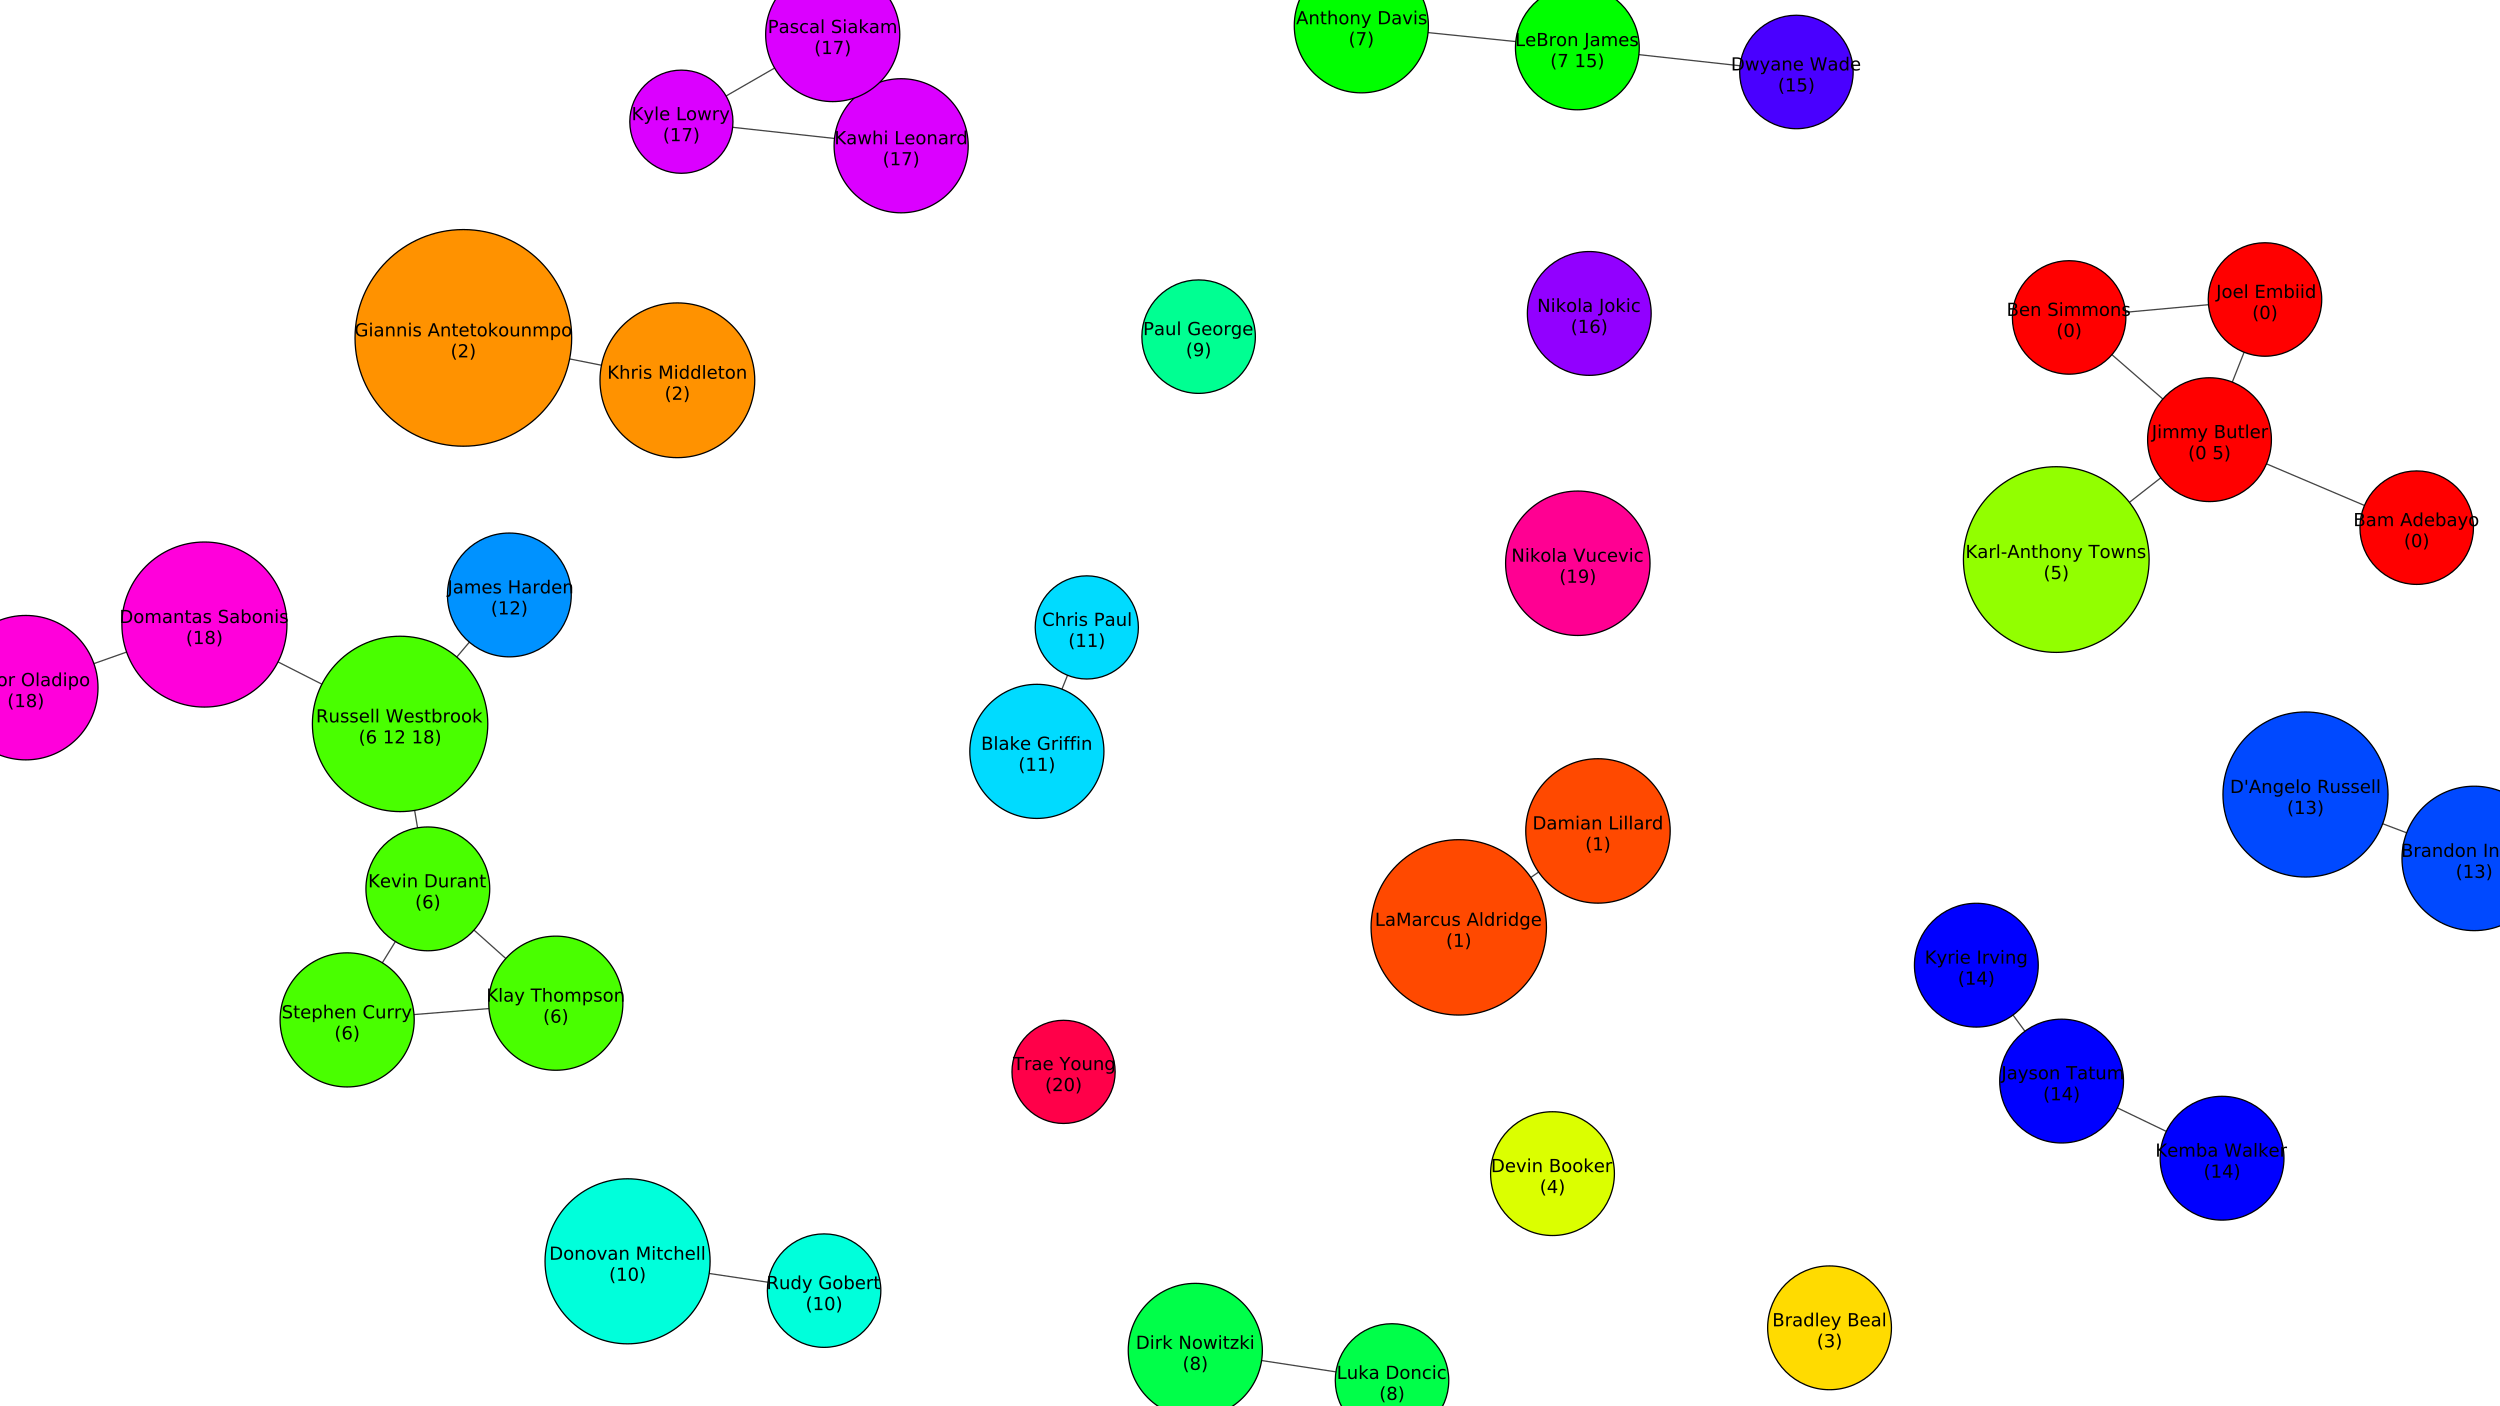 <?xml version="1.0" encoding="UTF-8"?>
<svg xmlns="http://www.w3.org/2000/svg" xmlns:xlink="http://www.w3.org/1999/xlink" width="1938.703pt" height="1090.521pt" viewBox="0 0 1938.703 1090.521" version="1.1">
<rect x="0" y="0" width="1938.703" height="1090.521" fill="#333333" stroke="none"/>
<defs>
<g>
<symbol overflow="visible" id="glyph0-0">
<path style="stroke:none;" d="M 0.703 2.469 L 0.703 -9.875 L 7.703 -9.875 L 7.703 2.469 Z M 1.484 1.703 L 6.922 1.703 L 6.922 -9.078 L 1.484 -9.078 Z M 1.484 1.703 "/>
</symbol>
<symbol overflow="visible" id="glyph0-1">
<path style="stroke:none;" d="M 2.75 -4.875 L 2.75 -1.141 L 4.969 -1.141 C 5.707 -1.141 6.254 -1.289 6.609 -1.594 C 6.973 -1.906 7.156 -2.379 7.156 -3.016 C 7.156 -3.648 6.973 -4.117 6.609 -4.422 C 6.254 -4.723 5.707 -4.875 4.969 -4.875 Z M 2.75 -9.078 L 2.75 -6 L 4.797 -6 C 5.473 -6 5.973 -6.125 6.297 -6.375 C 6.629 -6.625 6.797 -7.008 6.797 -7.531 C 6.797 -8.051 6.629 -8.438 6.297 -8.688 C 5.973 -8.945 5.473 -9.078 4.797 -9.078 Z M 1.375 -10.203 L 4.906 -10.203 C 5.957 -10.203 6.766 -9.984 7.328 -9.547 C 7.898 -9.109 8.188 -8.488 8.188 -7.688 C 8.188 -7.062 8.039 -6.562 7.75 -6.188 C 7.457 -5.82 7.031 -5.594 6.469 -5.5 C 7.145 -5.352 7.672 -5.047 8.047 -4.578 C 8.422 -4.117 8.609 -3.547 8.609 -2.859 C 8.609 -1.941 8.297 -1.234 7.672 -0.734 C 7.055 -0.242 6.176 0 5.031 0 L 1.375 0 Z M 1.375 -10.203 "/>
</symbol>
<symbol overflow="visible" id="glyph0-2">
<path style="stroke:none;" d="M 4.797 -3.844 C 3.785 -3.844 3.082 -3.727 2.688 -3.5 C 2.289 -3.27 2.094 -2.875 2.094 -2.312 C 2.094 -1.863 2.238 -1.508 2.531 -1.25 C 2.832 -0.988 3.234 -0.859 3.734 -0.859 C 4.43 -0.859 4.988 -1.102 5.406 -1.594 C 5.832 -2.094 6.047 -2.75 6.047 -3.562 L 6.047 -3.844 Z M 7.312 -4.375 L 7.312 0 L 6.047 0 L 6.047 -1.156 C 5.766 -0.695 5.406 -0.352 4.969 -0.125 C 4.539 0.094 4.02 0.203 3.406 0.203 C 2.625 0.203 2 -0.016 1.531 -0.453 C 1.07 -0.898 0.844 -1.492 0.844 -2.234 C 0.844 -3.086 1.129 -3.734 1.703 -4.172 C 2.285 -4.609 3.145 -4.828 4.281 -4.828 L 6.047 -4.828 L 6.047 -4.953 C 6.047 -5.535 5.852 -5.984 5.469 -6.297 C 5.094 -6.617 4.562 -6.781 3.875 -6.781 C 3.438 -6.781 3.008 -6.723 2.594 -6.609 C 2.176 -6.504 1.781 -6.348 1.406 -6.141 L 1.406 -7.312 C 1.863 -7.488 2.305 -7.617 2.734 -7.703 C 3.172 -7.797 3.594 -7.844 4 -7.844 C 5.113 -7.844 5.941 -7.555 6.484 -6.984 C 7.035 -6.41 7.312 -5.539 7.312 -4.375 Z M 7.312 -4.375 "/>
</symbol>
<symbol overflow="visible" id="glyph0-3">
<path style="stroke:none;" d="M 7.281 -6.188 C 7.594 -6.75 7.969 -7.164 8.406 -7.438 C 8.844 -7.707 9.359 -7.844 9.953 -7.844 C 10.754 -7.844 11.367 -7.562 11.797 -7 C 12.234 -6.445 12.453 -5.656 12.453 -4.625 L 12.453 0 L 11.188 0 L 11.188 -4.578 C 11.188 -5.316 11.055 -5.863 10.797 -6.219 C 10.535 -6.57 10.141 -6.75 9.609 -6.75 C 8.953 -6.75 8.438 -6.531 8.062 -6.094 C 7.688 -5.664 7.5 -5.078 7.5 -4.328 L 7.5 0 L 6.234 0 L 6.234 -4.578 C 6.234 -5.316 6.102 -5.863 5.844 -6.219 C 5.582 -6.57 5.18 -6.75 4.641 -6.75 C 3.992 -6.75 3.477 -6.531 3.094 -6.094 C 2.719 -5.656 2.531 -5.066 2.531 -4.328 L 2.531 0 L 1.266 0 L 1.266 -7.656 L 2.531 -7.656 L 2.531 -6.469 C 2.82 -6.938 3.164 -7.281 3.562 -7.5 C 3.969 -7.727 4.445 -7.844 5 -7.844 C 5.551 -7.844 6.02 -7.703 6.406 -7.422 C 6.801 -7.141 7.094 -6.727 7.281 -6.188 Z M 7.281 -6.188 "/>
</symbol>
<symbol overflow="visible" id="glyph0-4">
<path style="stroke:none;" d=""/>
</symbol>
<symbol overflow="visible" id="glyph0-5">
<path style="stroke:none;" d="M 4.781 -8.844 L 2.906 -3.766 L 6.672 -3.766 Z M 4 -10.203 L 5.578 -10.203 L 9.469 0 L 8.031 0 L 7.094 -2.625 L 2.5 -2.625 L 1.562 0 L 0.109 0 Z M 4 -10.203 "/>
</symbol>
<symbol overflow="visible" id="glyph0-6">
<path style="stroke:none;" d="M 6.359 -6.5 L 6.359 -10.641 L 7.609 -10.641 L 7.609 0 L 6.359 0 L 6.359 -1.156 C 6.098 -0.695 5.766 -0.352 5.359 -0.125 C 4.953 0.094 4.469 0.203 3.906 0.203 C 2.977 0.203 2.223 -0.164 1.641 -0.906 C 1.055 -1.645 0.766 -2.617 0.766 -3.828 C 0.766 -5.023 1.055 -5.992 1.641 -6.734 C 2.223 -7.473 2.977 -7.844 3.906 -7.844 C 4.469 -7.844 4.953 -7.727 5.359 -7.5 C 5.766 -7.281 6.098 -6.945 6.359 -6.5 Z M 2.078 -3.828 C 2.078 -2.898 2.266 -2.172 2.641 -1.641 C 3.023 -1.117 3.551 -0.859 4.219 -0.859 C 4.875 -0.859 5.395 -1.117 5.781 -1.641 C 6.164 -2.172 6.359 -2.898 6.359 -3.828 C 6.359 -4.742 6.164 -5.461 5.781 -5.984 C 5.395 -6.516 4.875 -6.781 4.219 -6.781 C 3.551 -6.781 3.023 -6.516 2.641 -5.984 C 2.266 -5.461 2.078 -4.742 2.078 -3.828 Z M 2.078 -3.828 "/>
</symbol>
<symbol overflow="visible" id="glyph0-7">
<path style="stroke:none;" d="M 7.875 -4.141 L 7.875 -3.531 L 2.078 -3.531 C 2.141 -2.664 2.398 -2.004 2.859 -1.547 C 3.328 -1.098 3.977 -0.875 4.812 -0.875 C 5.301 -0.875 5.77 -0.93 6.219 -1.047 C 6.676 -1.16 7.129 -1.336 7.578 -1.578 L 7.578 -0.391 C 7.117 -0.203 6.648 -0.055 6.172 0.047 C 5.703 0.148 5.227 0.203 4.75 0.203 C 3.52 0.203 2.547 -0.148 1.828 -0.859 C 1.117 -1.578 0.766 -2.539 0.766 -3.75 C 0.766 -5.008 1.102 -6.004 1.781 -6.734 C 2.457 -7.473 3.375 -7.844 4.531 -7.844 C 5.562 -7.844 6.375 -7.508 6.969 -6.844 C 7.57 -6.188 7.875 -5.285 7.875 -4.141 Z M 6.609 -4.516 C 6.598 -5.203 6.406 -5.75 6.031 -6.156 C 5.656 -6.57 5.16 -6.781 4.547 -6.781 C 3.836 -6.781 3.27 -6.578 2.844 -6.172 C 2.426 -5.773 2.188 -5.219 2.125 -4.5 Z M 6.609 -4.516 "/>
</symbol>
<symbol overflow="visible" id="glyph0-8">
<path style="stroke:none;" d="M 6.812 -3.828 C 6.812 -4.742 6.617 -5.461 6.234 -5.984 C 5.859 -6.516 5.336 -6.781 4.672 -6.781 C 4.004 -6.781 3.477 -6.516 3.094 -5.984 C 2.719 -5.461 2.531 -4.742 2.531 -3.828 C 2.531 -2.898 2.719 -2.172 3.094 -1.641 C 3.477 -1.117 4.004 -0.859 4.672 -0.859 C 5.336 -0.859 5.859 -1.117 6.234 -1.641 C 6.617 -2.172 6.812 -2.898 6.812 -3.828 Z M 2.531 -6.5 C 2.801 -6.945 3.133 -7.281 3.531 -7.5 C 3.938 -7.727 4.422 -7.844 4.984 -7.844 C 5.91 -7.844 6.664 -7.473 7.25 -6.734 C 7.832 -5.992 8.125 -5.023 8.125 -3.828 C 8.125 -2.617 7.832 -1.645 7.25 -0.906 C 6.664 -0.164 5.91 0.203 4.984 0.203 C 4.422 0.203 3.938 0.094 3.531 -0.125 C 3.133 -0.352 2.801 -0.695 2.531 -1.156 L 2.531 0 L 1.266 0 L 1.266 -10.641 L 2.531 -10.641 Z M 2.531 -6.5 "/>
</symbol>
<symbol overflow="visible" id="glyph0-9">
<path style="stroke:none;" d="M 4.5 0.719 C 4.145 1.625 3.797 2.211 3.453 2.484 C 3.117 2.766 2.672 2.906 2.109 2.906 L 1.109 2.906 L 1.109 1.859 L 1.844 1.859 C 2.188 1.859 2.453 1.773 2.641 1.609 C 2.836 1.453 3.051 1.066 3.281 0.453 L 3.516 -0.125 L 0.422 -7.656 L 1.75 -7.656 L 4.141 -1.672 L 6.531 -7.656 L 7.875 -7.656 Z M 4.5 0.719 "/>
</symbol>
<symbol overflow="visible" id="glyph0-10">
<path style="stroke:none;" d="M 4.281 -6.781 C 3.613 -6.781 3.082 -6.516 2.688 -5.984 C 2.289 -5.461 2.094 -4.742 2.094 -3.828 C 2.094 -2.91 2.285 -2.188 2.672 -1.656 C 3.066 -1.133 3.602 -0.875 4.281 -0.875 C 4.957 -0.875 5.488 -1.133 5.875 -1.656 C 6.27 -2.188 6.469 -2.91 6.469 -3.828 C 6.469 -4.734 6.27 -5.453 5.875 -5.984 C 5.488 -6.516 4.957 -6.781 4.281 -6.781 Z M 4.281 -7.844 C 5.375 -7.844 6.234 -7.484 6.859 -6.766 C 7.484 -6.055 7.797 -5.078 7.797 -3.828 C 7.797 -2.566 7.484 -1.578 6.859 -0.859 C 6.234 -0.148 5.375 0.203 4.281 0.203 C 3.188 0.203 2.328 -0.148 1.703 -0.859 C 1.078 -1.578 0.766 -2.566 0.766 -3.828 C 0.766 -5.078 1.078 -6.055 1.703 -6.766 C 2.328 -7.484 3.188 -7.844 4.281 -7.844 Z M 4.281 -7.844 "/>
</symbol>
<symbol overflow="visible" id="glyph0-11">
<path style="stroke:none;" d="M 4.344 -10.625 C 3.727 -9.57 3.27 -8.531 2.969 -7.5 C 2.676 -6.477 2.531 -5.441 2.531 -4.391 C 2.531 -3.336 2.68 -2.297 2.984 -1.266 C 3.285 -0.234 3.738 0.801 4.344 1.844 L 3.25 1.844 C 2.562 0.77 2.047 -0.281 1.703 -1.312 C 1.367 -2.344 1.203 -3.367 1.203 -4.391 C 1.203 -5.41 1.367 -6.438 1.703 -7.469 C 2.047 -8.5 2.562 -9.551 3.25 -10.625 Z M 4.344 -10.625 "/>
</symbol>
<symbol overflow="visible" id="glyph0-12">
<path style="stroke:none;" d="M 4.453 -9.297 C 3.742 -9.297 3.207 -8.945 2.844 -8.25 C 2.488 -7.551 2.312 -6.5 2.312 -5.094 C 2.312 -3.695 2.488 -2.645 2.844 -1.938 C 3.207 -1.238 3.742 -0.891 4.453 -0.891 C 5.172 -0.891 5.707 -1.238 6.062 -1.938 C 6.414 -2.645 6.594 -3.695 6.594 -5.094 C 6.594 -6.5 6.414 -7.551 6.062 -8.25 C 5.707 -8.945 5.172 -9.297 4.453 -9.297 Z M 4.453 -10.391 C 5.598 -10.391 6.473 -9.938 7.078 -9.031 C 7.68 -8.125 7.984 -6.812 7.984 -5.094 C 7.984 -3.375 7.68 -2.062 7.078 -1.156 C 6.473 -0.25 5.598 0.203 4.453 0.203 C 3.305 0.203 2.43 -0.25 1.828 -1.156 C 1.223 -2.062 0.922 -3.375 0.922 -5.094 C 0.922 -6.812 1.223 -8.125 1.828 -9.031 C 2.43 -9.938 3.305 -10.391 4.453 -10.391 Z M 4.453 -10.391 "/>
</symbol>
<symbol overflow="visible" id="glyph0-13">
<path style="stroke:none;" d="M 1.125 -10.625 L 2.219 -10.625 C 2.895 -9.551 3.406 -8.5 3.75 -7.469 C 4.094 -6.438 4.266 -5.41 4.266 -4.391 C 4.266 -3.367 4.094 -2.344 3.75 -1.312 C 3.406 -0.281 2.895 0.77 2.219 1.844 L 1.125 1.844 C 1.727 0.801 2.176 -0.234 2.469 -1.266 C 2.77 -2.297 2.922 -3.336 2.922 -4.391 C 2.922 -5.441 2.77 -6.477 2.469 -7.5 C 2.176 -8.531 1.727 -9.57 1.125 -10.625 Z M 1.125 -10.625 "/>
</symbol>
<symbol overflow="visible" id="glyph0-14">
<path style="stroke:none;" d="M 1.375 -10.203 L 2.75 -10.203 L 2.75 -1.156 L 7.719 -1.156 L 7.719 0 L 1.375 0 Z M 1.375 -10.203 "/>
</symbol>
<symbol overflow="visible" id="glyph0-15">
<path style="stroke:none;" d="M 1.375 -10.203 L 3.438 -10.203 L 6.031 -3.266 L 8.656 -10.203 L 10.719 -10.203 L 10.719 0 L 9.359 0 L 9.359 -8.969 L 6.734 -1.969 L 5.344 -1.969 L 2.719 -8.969 L 2.719 0 L 1.375 0 Z M 1.375 -10.203 "/>
</symbol>
<symbol overflow="visible" id="glyph0-16">
<path style="stroke:none;" d="M 5.75 -6.484 C 5.613 -6.566 5.461 -6.625 5.297 -6.656 C 5.129 -6.695 4.945 -6.719 4.75 -6.719 C 4.031 -6.719 3.477 -6.484 3.094 -6.016 C 2.719 -5.555 2.531 -4.895 2.531 -4.031 L 2.531 0 L 1.266 0 L 1.266 -7.656 L 2.531 -7.656 L 2.531 -6.469 C 2.801 -6.938 3.145 -7.281 3.562 -7.5 C 3.988 -7.727 4.504 -7.844 5.109 -7.844 C 5.203 -7.844 5.301 -7.836 5.406 -7.828 C 5.508 -7.816 5.625 -7.797 5.75 -7.766 Z M 5.75 -6.484 "/>
</symbol>
<symbol overflow="visible" id="glyph0-17">
<path style="stroke:none;" d="M 6.828 -7.359 L 6.828 -6.188 C 6.473 -6.383 6.113 -6.531 5.75 -6.625 C 5.395 -6.727 5.035 -6.781 4.672 -6.781 C 3.859 -6.781 3.223 -6.52 2.766 -6 C 2.316 -5.477 2.094 -4.754 2.094 -3.828 C 2.094 -2.891 2.316 -2.16 2.766 -1.641 C 3.223 -1.129 3.859 -0.875 4.672 -0.875 C 5.035 -0.875 5.395 -0.922 5.75 -1.016 C 6.113 -1.109 6.473 -1.254 6.828 -1.453 L 6.828 -0.297 C 6.473 -0.129 6.109 -0.004 5.734 0.078 C 5.359 0.16 4.961 0.203 4.547 0.203 C 3.391 0.203 2.469 -0.156 1.781 -0.875 C 1.102 -1.602 0.766 -2.586 0.766 -3.828 C 0.766 -5.066 1.109 -6.047 1.797 -6.766 C 2.484 -7.484 3.426 -7.844 4.625 -7.844 C 5.008 -7.844 5.383 -7.801 5.75 -7.719 C 6.125 -7.645 6.484 -7.523 6.828 -7.359 Z M 6.828 -7.359 "/>
</symbol>
<symbol overflow="visible" id="glyph0-18">
<path style="stroke:none;" d="M 1.188 -3.016 L 1.188 -7.656 L 2.453 -7.656 L 2.453 -3.062 C 2.453 -2.344 2.594 -1.801 2.875 -1.438 C 3.156 -1.07 3.578 -0.891 4.141 -0.891 C 4.816 -0.891 5.352 -1.102 5.75 -1.531 C 6.145 -1.969 6.344 -2.562 6.344 -3.312 L 6.344 -7.656 L 7.609 -7.656 L 7.609 0 L 6.344 0 L 6.344 -1.172 C 6.039 -0.711 5.688 -0.367 5.281 -0.141 C 4.875 0.086 4.406 0.203 3.875 0.203 C 3 0.203 2.332 -0.066 1.875 -0.609 C 1.414 -1.16 1.188 -1.961 1.188 -3.016 Z M 4.359 -7.844 Z M 4.359 -7.844 "/>
</symbol>
<symbol overflow="visible" id="glyph0-19">
<path style="stroke:none;" d="M 6.203 -7.438 L 6.203 -6.234 C 5.848 -6.422 5.477 -6.555 5.094 -6.641 C 4.707 -6.734 4.312 -6.781 3.906 -6.781 C 3.281 -6.781 2.812 -6.688 2.5 -6.5 C 2.188 -6.312 2.031 -6.023 2.031 -5.641 C 2.031 -5.348 2.141 -5.117 2.359 -4.953 C 2.586 -4.785 3.039 -4.629 3.719 -4.484 L 4.141 -4.375 C 5.035 -4.188 5.672 -3.914 6.047 -3.562 C 6.422 -3.219 6.609 -2.734 6.609 -2.109 C 6.609 -1.398 6.328 -0.836 5.766 -0.422 C 5.203 -0.004 4.43 0.203 3.453 0.203 C 3.035 0.203 2.602 0.16 2.156 0.078 C 1.719 -0.004 1.254 -0.125 0.766 -0.281 L 0.766 -1.578 C 1.223 -1.336 1.676 -1.156 2.125 -1.031 C 2.582 -0.914 3.031 -0.859 3.469 -0.859 C 4.062 -0.859 4.516 -0.957 4.828 -1.156 C 5.148 -1.363 5.312 -1.648 5.312 -2.016 C 5.312 -2.359 5.195 -2.617 4.969 -2.797 C 4.738 -2.984 4.234 -3.16 3.453 -3.328 L 3.016 -3.438 C 2.242 -3.594 1.68 -3.844 1.328 -4.188 C 0.984 -4.531 0.812 -4.992 0.812 -5.578 C 0.812 -6.305 1.066 -6.863 1.578 -7.25 C 2.086 -7.645 2.812 -7.844 3.75 -7.844 C 4.219 -7.844 4.656 -7.805 5.062 -7.734 C 5.477 -7.672 5.859 -7.57 6.203 -7.438 Z M 6.203 -7.438 "/>
</symbol>
<symbol overflow="visible" id="glyph0-20">
<path style="stroke:none;" d="M 1.312 -10.641 L 2.578 -10.641 L 2.578 0 L 1.312 0 Z M 1.312 -10.641 "/>
</symbol>
<symbol overflow="visible" id="glyph0-21">
<path style="stroke:none;" d="M 1.312 -7.656 L 2.578 -7.656 L 2.578 0 L 1.312 0 Z M 1.312 -10.641 L 2.578 -10.641 L 2.578 -9.047 L 1.312 -9.047 Z M 1.312 -10.641 "/>
</symbol>
<symbol overflow="visible" id="glyph0-22">
<path style="stroke:none;" d="M 6.359 -3.922 C 6.359 -4.828 6.172 -5.531 5.797 -6.031 C 5.422 -6.531 4.895 -6.781 4.219 -6.781 C 3.539 -6.781 3.016 -6.531 2.641 -6.031 C 2.266 -5.531 2.078 -4.828 2.078 -3.922 C 2.078 -3.016 2.266 -2.305 2.641 -1.797 C 3.016 -1.297 3.539 -1.047 4.219 -1.047 C 4.895 -1.047 5.422 -1.297 5.797 -1.797 C 6.172 -2.305 6.359 -3.016 6.359 -3.922 Z M 7.609 -0.953 C 7.609 0.348 7.316 1.316 6.734 1.953 C 6.16 2.586 5.281 2.906 4.094 2.906 C 3.645 2.906 3.223 2.875 2.828 2.812 C 2.441 2.75 2.066 2.648 1.703 2.516 L 1.703 1.281 C 2.066 1.488 2.426 1.641 2.781 1.734 C 3.145 1.828 3.516 1.875 3.891 1.875 C 4.711 1.875 5.328 1.656 5.734 1.219 C 6.148 0.789 6.359 0.145 6.359 -0.719 L 6.359 -1.344 C 6.098 -0.895 5.766 -0.555 5.359 -0.328 C 4.953 -0.109 4.469 0 3.906 0 C 2.969 0 2.207 -0.352 1.625 -1.062 C 1.051 -1.781 0.766 -2.734 0.766 -3.922 C 0.766 -5.098 1.051 -6.047 1.625 -6.766 C 2.207 -7.484 2.969 -7.844 3.906 -7.844 C 4.469 -7.844 4.953 -7.727 5.359 -7.5 C 5.766 -7.281 6.098 -6.945 6.359 -6.5 L 6.359 -7.656 L 7.609 -7.656 Z M 7.609 -0.953 "/>
</symbol>
<symbol overflow="visible" id="glyph0-23">
<path style="stroke:none;" d="M 1.734 -1.156 L 4 -1.156 L 4 -8.953 L 1.531 -8.453 L 1.531 -9.719 L 3.984 -10.203 L 5.359 -10.203 L 5.359 -1.156 L 7.609 -1.156 L 7.609 0 L 1.734 0 Z M 1.734 -1.156 "/>
</symbol>
<symbol overflow="visible" id="glyph0-24">
<path style="stroke:none;" d="M 8.328 -1.453 L 8.328 -4.203 L 6.078 -4.203 L 6.078 -5.328 L 9.703 -5.328 L 9.703 -0.953 C 9.172 -0.578 8.582 -0.289 7.938 -0.094 C 7.289 0.102 6.602 0.203 5.875 0.203 C 4.281 0.203 3.031 -0.258 2.125 -1.188 C 1.227 -2.125 0.781 -3.426 0.781 -5.094 C 0.781 -6.758 1.227 -8.055 2.125 -8.984 C 3.031 -9.922 4.281 -10.391 5.875 -10.391 C 6.539 -10.391 7.172 -10.305 7.766 -10.141 C 8.367 -9.984 8.926 -9.742 9.438 -9.422 L 9.438 -7.953 C 8.926 -8.379 8.383 -8.703 7.812 -8.922 C 7.238 -9.141 6.633 -9.25 6 -9.25 C 4.75 -9.25 3.812 -8.898 3.188 -8.203 C 2.562 -7.516 2.25 -6.477 2.25 -5.094 C 2.25 -3.719 2.562 -2.68 3.188 -1.984 C 3.812 -1.285 4.75 -0.938 6 -0.938 C 6.488 -0.938 6.922 -0.977 7.297 -1.062 C 7.68 -1.145 8.023 -1.273 8.328 -1.453 Z M 8.328 -1.453 "/>
</symbol>
<symbol overflow="visible" id="glyph0-25">
<path style="stroke:none;" d="M 7.688 -4.625 L 7.688 0 L 6.422 0 L 6.422 -4.578 C 6.422 -5.305 6.281 -5.848 6 -6.203 C 5.719 -6.566 5.297 -6.75 4.734 -6.75 C 4.055 -6.75 3.52 -6.531 3.125 -6.094 C 2.727 -5.664 2.531 -5.078 2.531 -4.328 L 2.531 0 L 1.266 0 L 1.266 -7.656 L 2.531 -7.656 L 2.531 -6.469 C 2.832 -6.926 3.188 -7.27 3.594 -7.5 C 4.008 -7.727 4.484 -7.844 5.016 -7.844 C 5.891 -7.844 6.551 -7.566 7 -7.016 C 7.457 -6.473 7.688 -5.676 7.688 -4.625 Z M 7.688 -4.625 "/>
</symbol>
<symbol overflow="visible" id="glyph0-26">
<path style="stroke:none;" d="M 2.562 -9.828 L 2.562 -7.656 L 5.156 -7.656 L 5.156 -6.672 L 2.562 -6.672 L 2.562 -2.516 C 2.562 -1.898 2.645 -1.5 2.812 -1.312 C 2.988 -1.133 3.336 -1.047 3.859 -1.047 L 5.156 -1.047 L 5.156 0 L 3.859 0 C 2.891 0 2.219 -0.18 1.844 -0.547 C 1.477 -0.91 1.297 -1.566 1.297 -2.516 L 1.297 -6.672 L 0.375 -6.672 L 0.375 -7.656 L 1.297 -7.656 L 1.297 -9.828 Z M 2.562 -9.828 "/>
</symbol>
<symbol overflow="visible" id="glyph0-27">
<path style="stroke:none;" d="M 1.266 -10.641 L 2.531 -10.641 L 2.531 -4.359 L 6.297 -7.656 L 7.891 -7.656 L 3.828 -4.078 L 8.062 0 L 6.422 0 L 2.531 -3.734 L 2.531 0 L 1.266 0 Z M 1.266 -10.641 "/>
</symbol>
<symbol overflow="visible" id="glyph0-28">
<path style="stroke:none;" d="M 2.531 -1.156 L 2.531 2.906 L 1.266 2.906 L 1.266 -7.656 L 2.531 -7.656 L 2.531 -6.5 C 2.801 -6.945 3.133 -7.281 3.531 -7.5 C 3.938 -7.727 4.422 -7.844 4.984 -7.844 C 5.91 -7.844 6.664 -7.473 7.25 -6.734 C 7.832 -5.992 8.125 -5.023 8.125 -3.828 C 8.125 -2.617 7.832 -1.645 7.25 -0.906 C 6.664 -0.164 5.91 0.203 4.984 0.203 C 4.422 0.203 3.938 0.094 3.531 -0.125 C 3.133 -0.352 2.801 -0.695 2.531 -1.156 Z M 6.812 -3.828 C 6.812 -4.742 6.617 -5.461 6.234 -5.984 C 5.859 -6.516 5.336 -6.781 4.672 -6.781 C 4.004 -6.781 3.477 -6.516 3.094 -5.984 C 2.719 -5.461 2.531 -4.742 2.531 -3.828 C 2.531 -2.898 2.719 -2.172 3.094 -1.641 C 3.477 -1.117 4.004 -0.859 4.672 -0.859 C 5.336 -0.859 5.859 -1.117 6.234 -1.641 C 6.617 -2.172 6.812 -2.898 6.812 -3.828 Z M 6.812 -3.828 "/>
</symbol>
<symbol overflow="visible" id="glyph0-29">
<path style="stroke:none;" d="M 2.688 -1.156 L 7.5 -1.156 L 7.5 0 L 1.031 0 L 1.031 -1.156 C 1.551 -1.695 2.266 -2.426 3.172 -3.344 C 4.078 -4.258 4.645 -4.848 4.875 -5.109 C 5.312 -5.609 5.617 -6.031 5.797 -6.375 C 5.973 -6.719 6.062 -7.055 6.062 -7.391 C 6.062 -7.93 5.867 -8.375 5.484 -8.719 C 5.109 -9.062 4.613 -9.234 4 -9.234 C 3.57 -9.234 3.117 -9.156 2.641 -9 C 2.16 -8.852 1.645 -8.625 1.094 -8.312 L 1.094 -9.719 C 1.645 -9.938 2.16 -10.102 2.641 -10.219 C 3.129 -10.332 3.578 -10.391 3.984 -10.391 C 5.035 -10.391 5.875 -10.125 6.5 -9.594 C 7.133 -9.07 7.453 -8.367 7.453 -7.484 C 7.453 -7.055 7.375 -6.656 7.219 -6.281 C 7.062 -5.906 6.773 -5.461 6.359 -4.953 C 6.242 -4.828 5.879 -4.445 5.266 -3.812 C 4.66 -3.176 3.801 -2.289 2.688 -1.156 Z M 2.688 -1.156 "/>
</symbol>
<symbol overflow="visible" id="glyph0-30">
<path style="stroke:none;" d="M 5.688 -5.5 C 6.344 -5.363 6.852 -5.07 7.219 -4.625 C 7.594 -4.176 7.781 -3.625 7.781 -2.969 C 7.781 -1.957 7.43 -1.176 6.734 -0.625 C 6.047 -0.07 5.066 0.203 3.797 0.203 C 3.367 0.203 2.926 0.156 2.469 0.062 C 2.02 -0.02 1.551 -0.145 1.062 -0.312 L 1.062 -1.641 C 1.445 -1.422 1.867 -1.254 2.328 -1.141 C 2.785 -1.023 3.258 -0.969 3.75 -0.969 C 4.613 -0.969 5.27 -1.133 5.719 -1.469 C 6.176 -1.812 6.406 -2.312 6.406 -2.969 C 6.406 -3.57 6.191 -4.039 5.766 -4.375 C 5.348 -4.719 4.766 -4.891 4.016 -4.891 L 2.828 -4.891 L 2.828 -6.016 L 4.078 -6.016 C 4.754 -6.016 5.27 -6.148 5.625 -6.422 C 5.988 -6.703 6.172 -7.098 6.172 -7.609 C 6.172 -8.129 5.984 -8.531 5.609 -8.812 C 5.242 -9.094 4.711 -9.234 4.016 -9.234 C 3.641 -9.234 3.234 -9.191 2.797 -9.109 C 2.367 -9.023 1.895 -8.895 1.375 -8.719 L 1.375 -9.953 C 1.895 -10.098 2.383 -10.207 2.844 -10.281 C 3.301 -10.352 3.734 -10.391 4.141 -10.391 C 5.191 -10.391 6.02 -10.148 6.625 -9.672 C 7.238 -9.203 7.547 -8.562 7.547 -7.75 C 7.547 -7.176 7.383 -6.695 7.062 -6.312 C 6.738 -5.926 6.281 -5.656 5.688 -5.5 Z M 5.688 -5.5 "/>
</symbol>
<symbol overflow="visible" id="glyph0-31">
<path style="stroke:none;" d="M 2.75 -9.078 L 2.75 -1.141 L 4.422 -1.141 C 5.828 -1.141 6.859 -1.457 7.516 -2.094 C 8.172 -2.727 8.5 -3.734 8.5 -5.109 C 8.5 -6.484 8.172 -7.488 7.516 -8.125 C 6.859 -8.758 5.828 -9.078 4.422 -9.078 Z M 1.375 -10.203 L 4.219 -10.203 C 6.188 -10.203 7.633 -9.789 8.562 -8.969 C 9.488 -8.145 9.953 -6.859 9.953 -5.109 C 9.953 -3.348 9.488 -2.055 8.562 -1.234 C 7.633 -0.41 6.188 0 4.219 0 L 1.375 0 Z M 1.375 -10.203 "/>
</symbol>
<symbol overflow="visible" id="glyph0-32">
<path style="stroke:none;" d="M 0.422 -7.656 L 1.75 -7.656 L 4.141 -1.234 L 6.531 -7.656 L 7.875 -7.656 L 5 0 L 3.281 0 Z M 0.422 -7.656 "/>
</symbol>
<symbol overflow="visible" id="glyph0-33">
<path style="stroke:none;" d="M 5.297 -9 L 1.812 -3.562 L 5.297 -3.562 Z M 4.922 -10.203 L 6.672 -10.203 L 6.672 -3.562 L 8.125 -3.562 L 8.125 -2.406 L 6.672 -2.406 L 6.672 0 L 5.297 0 L 5.297 -2.406 L 0.688 -2.406 L 0.688 -3.734 Z M 4.922 -10.203 "/>
</symbol>
<symbol overflow="visible" id="glyph0-34">
<path style="stroke:none;" d="M 1.375 -10.203 L 2.75 -10.203 L 2.75 -0.719 C 2.75 0.52 2.516 1.414 2.047 1.969 C 1.586 2.52 0.836 2.797 -0.203 2.797 L -0.719 2.797 L -0.719 1.641 L -0.297 1.641 C 0.316 1.641 0.75 1.469 1 1.125 C 1.25 0.781 1.375 0.164 1.375 -0.719 Z M 1.375 -10.203 "/>
</symbol>
<symbol overflow="visible" id="glyph0-35">
<path style="stroke:none;" d="M 1.516 -10.203 L 6.938 -10.203 L 6.938 -9.047 L 2.781 -9.047 L 2.781 -6.547 C 2.977 -6.609 3.176 -6.656 3.375 -6.688 C 3.57 -6.727 3.773 -6.75 3.984 -6.75 C 5.117 -6.75 6.02 -6.438 6.688 -5.812 C 7.352 -5.188 7.688 -4.344 7.688 -3.281 C 7.688 -2.176 7.344 -1.316 6.656 -0.703 C 5.977 -0.098 5.016 0.203 3.766 0.203 C 3.336 0.203 2.898 0.164 2.453 0.094 C 2.016 0.02 1.555 -0.086 1.078 -0.234 L 1.078 -1.625 C 1.492 -1.406 1.922 -1.238 2.359 -1.125 C 2.797 -1.02 3.254 -0.969 3.734 -0.969 C 4.523 -0.969 5.148 -1.172 5.609 -1.578 C 6.066 -1.992 6.297 -2.562 6.297 -3.281 C 6.297 -3.988 6.066 -4.547 5.609 -4.953 C 5.148 -5.367 4.523 -5.578 3.734 -5.578 C 3.367 -5.578 3 -5.535 2.625 -5.453 C 2.258 -5.379 1.891 -5.254 1.516 -5.078 Z M 1.516 -10.203 "/>
</symbol>
<symbol overflow="visible" id="glyph0-36">
<path style="stroke:none;" d="M 7.5 -9.875 L 7.5 -8.531 C 6.969 -8.781 6.469 -8.961 6 -9.078 C 5.539 -9.203 5.094 -9.266 4.656 -9.266 C 3.906 -9.266 3.328 -9.117 2.922 -8.828 C 2.516 -8.535 2.312 -8.125 2.312 -7.594 C 2.312 -7.133 2.445 -6.789 2.719 -6.562 C 2.988 -6.332 3.504 -6.148 4.266 -6.016 L 5.094 -5.844 C 6.125 -5.645 6.883 -5.297 7.375 -4.797 C 7.863 -4.305 8.109 -3.645 8.109 -2.812 C 8.109 -1.82 7.773 -1.07 7.109 -0.562 C 6.453 -0.051 5.484 0.203 4.203 0.203 C 3.711 0.203 3.195 0.145 2.656 0.031 C 2.113 -0.07 1.551 -0.234 0.969 -0.453 L 0.969 -1.875 C 1.531 -1.562 2.078 -1.32 2.609 -1.156 C 3.148 -1 3.68 -0.922 4.203 -0.922 C 4.984 -0.922 5.586 -1.078 6.016 -1.391 C 6.453 -1.703 6.672 -2.145 6.672 -2.719 C 6.672 -3.219 6.516 -3.609 6.203 -3.891 C 5.898 -4.172 5.395 -4.383 4.688 -4.531 L 3.844 -4.688 C 2.812 -4.895 2.066 -5.219 1.609 -5.656 C 1.148 -6.094 0.922 -6.703 0.922 -7.484 C 0.922 -8.379 1.238 -9.086 1.875 -9.609 C 2.508 -10.129 3.383 -10.391 4.5 -10.391 C 4.977 -10.391 5.469 -10.344 5.969 -10.25 C 6.469 -10.164 6.977 -10.039 7.5 -9.875 Z M 7.5 -9.875 "/>
</symbol>
<symbol overflow="visible" id="glyph0-37">
<path style="stroke:none;" d="M 7.688 -4.625 L 7.688 0 L 6.422 0 L 6.422 -4.578 C 6.422 -5.305 6.281 -5.848 6 -6.203 C 5.719 -6.566 5.297 -6.75 4.734 -6.75 C 4.055 -6.75 3.52 -6.531 3.125 -6.094 C 2.727 -5.664 2.531 -5.078 2.531 -4.328 L 2.531 0 L 1.266 0 L 1.266 -10.641 L 2.531 -10.641 L 2.531 -6.469 C 2.832 -6.926 3.188 -7.27 3.594 -7.5 C 4.008 -7.727 4.484 -7.844 5.016 -7.844 C 5.891 -7.844 6.551 -7.566 7 -7.016 C 7.457 -6.473 7.688 -5.676 7.688 -4.625 Z M 7.688 -4.625 "/>
</symbol>
<symbol overflow="visible" id="glyph0-38">
<path style="stroke:none;" d="M 9.016 -9.422 L 9.016 -7.969 C 8.547 -8.395 8.047 -8.711 7.516 -8.922 C 6.992 -9.141 6.441 -9.25 5.859 -9.25 C 4.691 -9.25 3.797 -8.891 3.172 -8.172 C 2.555 -7.461 2.25 -6.438 2.25 -5.094 C 2.25 -3.75 2.555 -2.719 3.172 -2 C 3.797 -1.289 4.691 -0.938 5.859 -0.938 C 6.441 -0.938 6.992 -1.039 7.516 -1.25 C 8.047 -1.469 8.547 -1.797 9.016 -2.234 L 9.016 -0.781 C 8.535 -0.457 8.023 -0.211 7.484 -0.047 C 6.941 0.117 6.367 0.203 5.766 0.203 C 4.223 0.203 3.004 -0.27 2.109 -1.219 C 1.223 -2.164 0.781 -3.457 0.781 -5.094 C 0.781 -6.727 1.223 -8.02 2.109 -8.969 C 3.004 -9.914 4.223 -10.391 5.766 -10.391 C 6.379 -10.391 6.957 -10.305 7.5 -10.141 C 8.039 -9.984 8.547 -9.742 9.016 -9.422 Z M 9.016 -9.422 "/>
</symbol>
<symbol overflow="visible" id="glyph0-39">
<path style="stroke:none;" d="M 4.625 -5.656 C 4 -5.656 3.504 -5.441 3.141 -5.016 C 2.785 -4.586 2.609 -4.008 2.609 -3.281 C 2.609 -2.539 2.785 -1.957 3.141 -1.531 C 3.504 -1.102 4 -0.891 4.625 -0.891 C 5.238 -0.891 5.727 -1.102 6.094 -1.531 C 6.457 -1.957 6.641 -2.539 6.641 -3.281 C 6.641 -4.008 6.457 -4.586 6.094 -5.016 C 5.727 -5.441 5.238 -5.656 4.625 -5.656 Z M 7.359 -9.984 L 7.359 -8.719 C 7.016 -8.883 6.664 -9.008 6.312 -9.094 C 5.957 -9.188 5.609 -9.234 5.266 -9.234 C 4.348 -9.234 3.648 -8.926 3.172 -8.312 C 2.691 -7.695 2.422 -6.766 2.359 -5.516 C 2.617 -5.91 2.953 -6.211 3.359 -6.422 C 3.766 -6.641 4.211 -6.75 4.703 -6.75 C 5.723 -6.75 6.531 -6.438 7.125 -5.812 C 7.727 -5.188 8.031 -4.344 8.031 -3.281 C 8.031 -2.227 7.719 -1.383 7.094 -0.75 C 6.477 -0.113 5.656 0.203 4.625 0.203 C 3.438 0.203 2.531 -0.25 1.906 -1.156 C 1.289 -2.062 0.984 -3.375 0.984 -5.094 C 0.984 -6.707 1.363 -7.992 2.125 -8.953 C 2.895 -9.91 3.922 -10.391 5.203 -10.391 C 5.555 -10.391 5.906 -10.352 6.25 -10.281 C 6.602 -10.219 6.973 -10.117 7.359 -9.984 Z M 7.359 -9.984 "/>
</symbol>
<symbol overflow="visible" id="glyph0-40">
<path style="stroke:none;" d="M 1.156 -10.203 L 7.719 -10.203 L 7.719 -9.625 L 4 0 L 2.562 0 L 6.047 -9.047 L 1.156 -9.047 Z M 1.156 -10.203 "/>
</symbol>
<symbol overflow="visible" id="glyph0-41">
<path style="stroke:none;" d="M 4.453 -4.844 C 3.797 -4.844 3.281 -4.664 2.906 -4.312 C 2.531 -3.969 2.344 -3.488 2.344 -2.875 C 2.344 -2.258 2.531 -1.773 2.906 -1.422 C 3.281 -1.066 3.797 -0.891 4.453 -0.891 C 5.109 -0.891 5.625 -1.066 6 -1.422 C 6.375 -1.773 6.562 -2.258 6.562 -2.875 C 6.562 -3.488 6.375 -3.969 6 -4.312 C 5.625 -4.664 5.109 -4.844 4.453 -4.844 Z M 3.062 -5.438 C 2.477 -5.582 2.02 -5.859 1.688 -6.266 C 1.352 -6.672 1.188 -7.164 1.188 -7.75 C 1.188 -8.562 1.477 -9.203 2.062 -9.672 C 2.645 -10.148 3.441 -10.391 4.453 -10.391 C 5.461 -10.391 6.258 -10.148 6.844 -9.672 C 7.426 -9.203 7.719 -8.562 7.719 -7.75 C 7.719 -7.164 7.551 -6.672 7.219 -6.266 C 6.883 -5.859 6.426 -5.582 5.844 -5.438 C 6.508 -5.281 7.023 -4.973 7.391 -4.516 C 7.766 -4.066 7.953 -3.52 7.953 -2.875 C 7.953 -1.883 7.648 -1.125 7.047 -0.594 C 6.441 -0.062 5.578 0.203 4.453 0.203 C 3.328 0.203 2.461 -0.062 1.859 -0.594 C 1.254 -1.125 0.953 -1.883 0.953 -2.875 C 0.953 -3.52 1.141 -4.066 1.516 -4.516 C 1.891 -4.973 2.406 -5.281 3.062 -5.438 Z M 2.562 -7.609 C 2.562 -7.086 2.727 -6.676 3.062 -6.375 C 3.395 -6.082 3.859 -5.938 4.453 -5.938 C 5.047 -5.938 5.508 -6.082 5.844 -6.375 C 6.176 -6.676 6.344 -7.086 6.344 -7.609 C 6.344 -8.141 6.176 -8.551 5.844 -8.844 C 5.508 -9.145 5.047 -9.297 4.453 -9.297 C 3.859 -9.297 3.395 -9.145 3.062 -8.844 C 2.727 -8.551 2.562 -8.141 2.562 -7.609 Z M 2.562 -7.609 "/>
</symbol>
<symbol overflow="visible" id="glyph0-42">
<path style="stroke:none;" d="M 1.375 -10.203 L 2.75 -10.203 L 2.75 -5.891 L 7.328 -10.203 L 9.109 -10.203 L 4.047 -5.453 L 9.469 0 L 7.656 0 L 2.75 -4.922 L 2.75 0 L 1.375 0 Z M 1.375 -10.203 "/>
</symbol>
<symbol overflow="visible" id="glyph0-43">
<path style="stroke:none;" d="M 1.375 -10.203 L 7.828 -10.203 L 7.828 -9.047 L 2.75 -9.047 L 2.75 -6.016 L 7.609 -6.016 L 7.609 -4.859 L 2.75 -4.859 L 2.75 -1.156 L 7.953 -1.156 L 7.953 0 L 1.375 0 Z M 1.375 -10.203 "/>
</symbol>
<symbol overflow="visible" id="glyph0-44">
<path style="stroke:none;" d="M 2.75 -9.078 L 2.75 -5.234 L 4.484 -5.234 C 5.129 -5.234 5.629 -5.398 5.984 -5.734 C 6.336 -6.066 6.516 -6.539 6.516 -7.156 C 6.516 -7.77 6.336 -8.242 5.984 -8.578 C 5.629 -8.91 5.129 -9.078 4.484 -9.078 Z M 1.375 -10.203 L 4.484 -10.203 C 5.629 -10.203 6.492 -9.941 7.078 -9.422 C 7.672 -8.91 7.969 -8.156 7.969 -7.156 C 7.969 -6.145 7.672 -5.383 7.078 -4.875 C 6.492 -4.363 5.629 -4.109 4.484 -4.109 L 2.75 -4.109 L 2.75 0 L 1.375 0 Z M 1.375 -10.203 "/>
</symbol>
<symbol overflow="visible" id="glyph0-45">
<path style="stroke:none;" d="M 1.531 -0.219 L 1.531 -1.469 C 1.883 -1.301 2.238 -1.176 2.594 -1.094 C 2.945 -1.008 3.297 -0.969 3.641 -0.969 C 4.547 -0.969 5.238 -1.27 5.719 -1.875 C 6.207 -2.488 6.484 -3.422 6.547 -4.672 C 6.285 -4.285 5.953 -3.984 5.547 -3.766 C 5.141 -3.555 4.691 -3.453 4.203 -3.453 C 3.18 -3.453 2.367 -3.758 1.766 -4.375 C 1.172 -5 0.875 -5.848 0.875 -6.922 C 0.875 -7.961 1.18 -8.801 1.797 -9.438 C 2.422 -10.07 3.25 -10.391 4.281 -10.391 C 5.469 -10.391 6.367 -9.938 6.984 -9.031 C 7.609 -8.125 7.922 -6.812 7.922 -5.094 C 7.922 -3.488 7.539 -2.203 6.781 -1.234 C 6.02 -0.273 4.992 0.203 3.703 0.203 C 3.348 0.203 2.992 0.164 2.641 0.094 C 2.285 0.031 1.914 -0.07 1.531 -0.219 Z M 4.281 -4.547 C 4.906 -4.547 5.395 -4.754 5.75 -5.172 C 6.113 -5.598 6.297 -6.18 6.297 -6.922 C 6.297 -7.648 6.113 -8.227 5.75 -8.656 C 5.395 -9.082 4.906 -9.297 4.281 -9.297 C 3.664 -9.297 3.176 -9.082 2.812 -8.656 C 2.445 -8.227 2.266 -7.648 2.266 -6.922 C 2.266 -6.18 2.445 -5.598 2.812 -5.172 C 3.176 -4.754 3.664 -4.547 4.281 -4.547 Z M 4.281 -4.547 "/>
</symbol>
<symbol overflow="visible" id="glyph0-46">
<path style="stroke:none;" d="M 6.219 -4.781 C 6.508 -4.688 6.797 -4.473 7.078 -4.141 C 7.359 -3.816 7.641 -3.367 7.922 -2.797 L 9.328 0 L 7.844 0 L 6.531 -2.625 C 6.195 -3.301 5.867 -3.75 5.547 -3.969 C 5.234 -4.195 4.805 -4.312 4.266 -4.312 L 2.75 -4.312 L 2.75 0 L 1.375 0 L 1.375 -10.203 L 4.484 -10.203 C 5.648 -10.203 6.52 -9.957 7.094 -9.469 C 7.676 -8.988 7.969 -8.254 7.969 -7.266 C 7.969 -6.617 7.816 -6.082 7.516 -5.656 C 7.211 -5.238 6.781 -4.945 6.219 -4.781 Z M 2.75 -9.078 L 2.75 -5.453 L 4.484 -5.453 C 5.148 -5.453 5.656 -5.602 6 -5.906 C 6.344 -6.219 6.516 -6.672 6.516 -7.266 C 6.516 -7.859 6.344 -8.305 6 -8.609 C 5.656 -8.922 5.148 -9.078 4.484 -9.078 Z M 2.75 -9.078 "/>
</symbol>
<symbol overflow="visible" id="glyph0-47">
<path style="stroke:none;" d="M 5.203 -10.641 L 5.203 -9.594 L 4 -9.594 C 3.539 -9.594 3.223 -9.5 3.047 -9.312 C 2.879 -9.133 2.797 -8.805 2.797 -8.328 L 2.797 -7.656 L 4.859 -7.656 L 4.859 -6.672 L 2.797 -6.672 L 2.797 0 L 1.531 0 L 1.531 -6.672 L 0.328 -6.672 L 0.328 -7.656 L 1.531 -7.656 L 1.531 -8.188 C 1.531 -9.039 1.727 -9.66 2.125 -10.047 C 2.52 -10.441 3.145 -10.641 4 -10.641 Z M 5.203 -10.641 "/>
</symbol>
<symbol overflow="visible" id="glyph0-48">
<path style="stroke:none;" d="M 1.375 -10.203 L 2.75 -10.203 L 2.75 -6.016 L 7.766 -6.016 L 7.766 -10.203 L 9.156 -10.203 L 9.156 0 L 7.766 0 L 7.766 -4.859 L 2.75 -4.859 L 2.75 0 L 1.375 0 Z M 1.375 -10.203 "/>
</symbol>
<symbol overflow="visible" id="glyph0-49">
<path style="stroke:none;" d="M 1.375 -10.203 L 2.75 -10.203 L 2.75 0 L 1.375 0 Z M 1.375 -10.203 "/>
</symbol>
<symbol overflow="visible" id="glyph0-50">
<path style="stroke:none;" d="M 1.375 -10.203 L 3.234 -10.203 L 7.766 -1.672 L 7.766 -10.203 L 9.094 -10.203 L 9.094 0 L 7.234 0 L 2.719 -8.531 L 2.719 0 L 1.375 0 Z M 1.375 -10.203 "/>
</symbol>
<symbol overflow="visible" id="glyph0-51">
<path style="stroke:none;" d="M 0.594 -7.656 L 1.844 -7.656 L 3.422 -1.688 L 4.984 -7.656 L 6.469 -7.656 L 8.047 -1.688 L 9.609 -7.656 L 10.859 -7.656 L 8.859 0 L 7.375 0 L 5.734 -6.281 L 4.078 0 L 2.594 0 Z M 0.594 -7.656 "/>
</symbol>
<symbol overflow="visible" id="glyph0-52">
<path style="stroke:none;" d="M 0.766 -7.656 L 6.75 -7.656 L 6.75 -6.516 L 2.016 -1 L 6.75 -1 L 6.75 0 L 0.609 0 L 0.609 -1.156 L 5.328 -6.656 L 0.766 -6.656 Z M 0.766 -7.656 "/>
</symbol>
<symbol overflow="visible" id="glyph0-53">
<path style="stroke:none;" d="M 4 0 L 0.109 -10.203 L 1.547 -10.203 L 4.781 -1.609 L 8.031 -10.203 L 9.469 -10.203 L 5.578 0 Z M 4 0 "/>
</symbol>
<symbol overflow="visible" id="glyph0-54">
<path style="stroke:none;" d="M 5.516 -9.266 C 4.516 -9.266 3.719 -8.891 3.125 -8.141 C 2.539 -7.398 2.25 -6.383 2.25 -5.094 C 2.25 -3.812 2.539 -2.797 3.125 -2.047 C 3.719 -1.297 4.516 -0.922 5.516 -0.922 C 6.516 -0.922 7.305 -1.297 7.891 -2.047 C 8.484 -2.797 8.781 -3.812 8.781 -5.094 C 8.781 -6.383 8.484 -7.398 7.891 -8.141 C 7.305 -8.891 6.516 -9.266 5.516 -9.266 Z M 5.516 -10.391 C 6.941 -10.391 8.082 -9.91 8.938 -8.953 C 9.801 -7.992 10.234 -6.707 10.234 -5.094 C 10.234 -3.488 9.801 -2.203 8.938 -1.234 C 8.082 -0.273 6.941 0.203 5.516 0.203 C 4.078 0.203 2.926 -0.273 2.062 -1.234 C 1.207 -2.191 0.781 -3.477 0.781 -5.094 C 0.781 -6.707 1.207 -7.992 2.062 -8.953 C 2.926 -9.91 4.078 -10.391 5.516 -10.391 Z M 5.516 -10.391 "/>
</symbol>
<symbol overflow="visible" id="glyph0-55">
<path style="stroke:none;" d="M 2.516 -10.203 L 2.516 -6.406 L 1.344 -6.406 L 1.344 -10.203 Z M 2.516 -10.203 "/>
</symbol>
<symbol overflow="visible" id="glyph0-56">
<path style="stroke:none;" d="M -0.047 -10.203 L 8.594 -10.203 L 8.594 -9.047 L 4.969 -9.047 L 4.969 0 L 3.578 0 L 3.578 -9.047 L -0.047 -9.047 Z M -0.047 -10.203 "/>
</symbol>
<symbol overflow="visible" id="glyph0-57">
<path style="stroke:none;" d="M 0.688 -4.391 L 4.375 -4.391 L 4.375 -3.281 L 0.688 -3.281 Z M 0.688 -4.391 "/>
</symbol>
<symbol overflow="visible" id="glyph0-58">
<path style="stroke:none;" d="M 0.469 -10.203 L 1.859 -10.203 L 4 -1.578 L 6.141 -10.203 L 7.703 -10.203 L 9.844 -1.578 L 11.984 -10.203 L 13.391 -10.203 L 10.828 0 L 9.078 0 L 6.938 -8.859 L 4.766 0 L 3.016 0 Z M 0.469 -10.203 "/>
</symbol>
<symbol overflow="visible" id="glyph0-59">
<path style="stroke:none;" d="M -0.031 -10.203 L 1.453 -10.203 L 4.281 -6.016 L 7.094 -10.203 L 8.578 -10.203 L 4.969 -4.859 L 4.969 0 L 3.578 0 L 3.578 -4.859 Z M -0.031 -10.203 "/>
</symbol>
</g>
</defs>
<g id="surface11">
<path style=" stroke:none;fill-rule:nonzero;fill:rgb(100%,100%,100%);fill-opacity:1;" d="M 0 0 L 1938.703 0 L 1938.703 1090.52 L 0 1090.52 Z M 0 0 "/>
<path style="fill:none;stroke-width:1;stroke-linecap:butt;stroke-linejoin:miter;stroke:rgb(26.667%,26.667%,26.667%);stroke-opacity:1;stroke-miterlimit:10;" d="M 1874.098 409.195 L 1713.438 340.953 "/>
<path style="fill:none;stroke-width:1;stroke-linecap:butt;stroke-linejoin:miter;stroke:rgb(26.667%,26.667%,26.667%);stroke-opacity:1;stroke-miterlimit:10;" d="M 1131.246 719.16 L 1239.199 644.371 "/>
<path style="fill:none;stroke-width:1;stroke-linecap:butt;stroke-linejoin:miter;stroke:rgb(26.667%,26.667%,26.667%);stroke-opacity:1;stroke-miterlimit:10;" d="M 359.324 262.027 L 525.293 294.898 "/>
<path style="fill:none;stroke-width:1;stroke-linecap:butt;stroke-linejoin:miter;stroke:rgb(26.667%,26.667%,26.667%);stroke-opacity:1;stroke-miterlimit:10;" d="M 1713.438 340.953 L 1756.449 232.246 "/>
<path style="fill:none;stroke-width:1;stroke-linecap:butt;stroke-linejoin:miter;stroke:rgb(26.667%,26.667%,26.667%);stroke-opacity:1;stroke-miterlimit:10;" d="M 1713.438 340.953 L 1604.562 246.16 "/>
<path style="fill:none;stroke-width:1;stroke-linecap:butt;stroke-linejoin:miter;stroke:rgb(26.667%,26.667%,26.667%);stroke-opacity:1;stroke-miterlimit:10;" d="M 1713.438 340.953 L 1594.602 433.922 "/>
<path style="fill:none;stroke-width:1;stroke-linecap:butt;stroke-linejoin:miter;stroke:rgb(26.667%,26.667%,26.667%);stroke-opacity:1;stroke-miterlimit:10;" d="M 269.211 790.906 L 331.777 689.301 "/>
<path style="fill:none;stroke-width:1;stroke-linecap:butt;stroke-linejoin:miter;stroke:rgb(26.667%,26.667%,26.667%);stroke-opacity:1;stroke-miterlimit:10;" d="M 269.211 790.906 L 431.035 777.961 "/>
<path style="fill:none;stroke-width:1;stroke-linecap:butt;stroke-linejoin:miter;stroke:rgb(26.667%,26.667%,26.667%);stroke-opacity:1;stroke-miterlimit:10;" d="M 1055.695 20 L 1223.211 37.141 "/>
<path style="fill:none;stroke-width:1;stroke-linecap:butt;stroke-linejoin:miter;stroke:rgb(26.667%,26.667%,26.667%);stroke-opacity:1;stroke-miterlimit:10;" d="M 1079.488 1070.52 L 926.938 1047.227 "/>
<path style="fill:none;stroke-width:1;stroke-linecap:butt;stroke-linejoin:miter;stroke:rgb(26.667%,26.667%,26.667%);stroke-opacity:1;stroke-miterlimit:10;" d="M 331.777 689.301 L 431.035 777.961 "/>
<path style="fill:none;stroke-width:1;stroke-linecap:butt;stroke-linejoin:miter;stroke:rgb(26.667%,26.667%,26.667%);stroke-opacity:1;stroke-miterlimit:10;" d="M 331.777 689.301 L 310.266 561.395 "/>
<path style="fill:none;stroke-width:1;stroke-linecap:butt;stroke-linejoin:miter;stroke:rgb(26.667%,26.667%,26.667%);stroke-opacity:1;stroke-miterlimit:10;" d="M 1756.449 232.246 L 1604.562 246.16 "/>
<path style="fill:none;stroke-width:1;stroke-linecap:butt;stroke-linejoin:miter;stroke:rgb(26.667%,26.667%,26.667%);stroke-opacity:1;stroke-miterlimit:10;" d="M 639.066 1000.859 L 486.668 978.121 "/>
<path style="fill:none;stroke-width:1;stroke-linecap:butt;stroke-linejoin:miter;stroke:rgb(26.667%,26.667%,26.667%);stroke-opacity:1;stroke-miterlimit:10;" d="M 804.078 582.676 L 842.797 486.555 "/>
<path style="fill:none;stroke-width:1;stroke-linecap:butt;stroke-linejoin:miter;stroke:rgb(26.667%,26.667%,26.667%);stroke-opacity:1;stroke-miterlimit:10;" d="M 395 461.371 L 310.266 561.395 "/>
<path style="fill:none;stroke-width:1;stroke-linecap:butt;stroke-linejoin:miter;stroke:rgb(26.667%,26.667%,26.667%);stroke-opacity:1;stroke-miterlimit:10;" d="M 1918.703 665.691 L 1787.871 616.125 "/>
<path style="fill:none;stroke-width:1;stroke-linecap:butt;stroke-linejoin:miter;stroke:rgb(26.667%,26.667%,26.667%);stroke-opacity:1;stroke-miterlimit:10;" d="M 1532.617 748.48 L 1598.738 838.359 "/>
<path style="fill:none;stroke-width:1;stroke-linecap:butt;stroke-linejoin:miter;stroke:rgb(26.667%,26.667%,26.667%);stroke-opacity:1;stroke-miterlimit:10;" d="M 1223.211 37.141 L 1393.082 55.816 "/>
<path style="fill:none;stroke-width:1;stroke-linecap:butt;stroke-linejoin:miter;stroke:rgb(26.667%,26.667%,26.667%);stroke-opacity:1;stroke-miterlimit:10;" d="M 698.828 113.039 L 528.395 94.391 "/>
<path style="fill:none;stroke-width:1;stroke-linecap:butt;stroke-linejoin:miter;stroke:rgb(26.667%,26.667%,26.667%);stroke-opacity:1;stroke-miterlimit:10;" d="M 698.828 113.039 L 645.758 26.797 "/>
<path style="fill:none;stroke-width:1;stroke-linecap:butt;stroke-linejoin:miter;stroke:rgb(26.667%,26.667%,26.667%);stroke-opacity:1;stroke-miterlimit:10;" d="M 528.395 94.391 L 645.758 26.797 "/>
<path style="fill:none;stroke-width:1;stroke-linecap:butt;stroke-linejoin:miter;stroke:rgb(26.667%,26.667%,26.667%);stroke-opacity:1;stroke-miterlimit:10;" d="M 20 533.27 L 158.527 484.324 "/>
<path style="fill:none;stroke-width:1;stroke-linecap:butt;stroke-linejoin:miter;stroke:rgb(26.667%,26.667%,26.667%);stroke-opacity:1;stroke-miterlimit:10;" d="M 158.527 484.324 L 310.266 561.395 "/>
<path style="fill:none;stroke-width:1;stroke-linecap:butt;stroke-linejoin:miter;stroke:rgb(26.667%,26.667%,26.667%);stroke-opacity:1;stroke-miterlimit:10;" d="M 1598.738 838.359 L 1723.168 898.172 "/>
<path style="fill-rule:nonzero;fill:rgb(100%,0%,0%);fill-opacity:1;stroke-width:1;stroke-linecap:butt;stroke-linejoin:miter;stroke:rgb(0%,0%,0%);stroke-opacity:1;stroke-miterlimit:10;" d="M 1918.098 409.195 C 1918.098 433.496 1898.398 453.195 1874.098 453.195 C 1849.797 453.195 1830.098 433.496 1830.098 409.195 C 1830.098 384.898 1849.797 365.195 1874.098 365.195 C 1898.398 365.195 1918.098 384.898 1918.098 409.195 "/>
<path style="fill-rule:nonzero;fill:rgb(100%,28.571%,0%);fill-opacity:1;stroke-width:1;stroke-linecap:butt;stroke-linejoin:miter;stroke:rgb(0%,0%,0%);stroke-opacity:1;stroke-miterlimit:10;" d="M 1199.246 719.16 C 1199.246 756.715 1168.801 787.16 1131.246 787.16 C 1093.691 787.16 1063.246 756.715 1063.246 719.16 C 1063.246 681.605 1093.691 651.16 1131.246 651.16 C 1168.801 651.16 1199.246 681.605 1199.246 719.16 "/>
<path style="fill-rule:nonzero;fill:rgb(100%,57.143%,0%);fill-opacity:1;stroke-width:1;stroke-linecap:butt;stroke-linejoin:miter;stroke:rgb(0%,0%,0%);stroke-opacity:1;stroke-miterlimit:10;" d="M 443.324 262.027 C 443.324 308.422 405.715 346.027 359.324 346.027 C 312.93 346.027 275.324 308.422 275.324 262.027 C 275.324 215.637 312.93 178.027 359.324 178.027 C 405.715 178.027 443.324 215.637 443.324 262.027 "/>
<path style="fill-rule:nonzero;fill:rgb(100%,85.714%,0%);fill-opacity:1;stroke-width:1;stroke-linecap:butt;stroke-linejoin:miter;stroke:rgb(0%,0%,0%);stroke-opacity:1;stroke-miterlimit:10;" d="M 1466.781 1029.703 C 1466.781 1056.215 1445.293 1077.703 1418.781 1077.703 C 1392.273 1077.703 1370.781 1056.215 1370.781 1029.703 C 1370.781 1003.195 1392.273 981.703 1418.781 981.703 C 1445.293 981.703 1466.781 1003.195 1466.781 1029.703 "/>
<path style="fill-rule:nonzero;fill:rgb(85.714%,100%,0%);fill-opacity:1;stroke-width:1;stroke-linecap:butt;stroke-linejoin:miter;stroke:rgb(0%,0%,0%);stroke-opacity:1;stroke-miterlimit:10;" d="M 1251.938 910.129 C 1251.938 936.637 1230.449 958.129 1203.938 958.129 C 1177.43 958.129 1155.938 936.637 1155.938 910.129 C 1155.938 883.617 1177.43 862.129 1203.938 862.129 C 1230.449 862.129 1251.938 883.617 1251.938 910.129 "/>
<path style="fill-rule:nonzero;fill:rgb(100%,0%,0%);fill-opacity:1;stroke-width:1;stroke-linecap:butt;stroke-linejoin:miter;stroke:rgb(0%,0%,0%);stroke-opacity:1;stroke-miterlimit:10;" d="M 1761.438 340.953 C 1761.438 367.461 1739.945 388.953 1713.438 388.953 C 1686.926 388.953 1665.438 367.461 1665.438 340.953 C 1665.438 314.441 1686.926 292.953 1713.438 292.953 C 1739.945 292.953 1761.438 314.441 1761.438 340.953 "/>
<path style="fill-rule:nonzero;fill:rgb(28.571%,100%,0%);fill-opacity:1;stroke-width:1;stroke-linecap:butt;stroke-linejoin:miter;stroke:rgb(0%,0%,0%);stroke-opacity:1;stroke-miterlimit:10;" d="M 321.211 790.906 C 321.211 819.625 297.93 842.906 269.211 842.906 C 240.492 842.906 217.211 819.625 217.211 790.906 C 217.211 762.188 240.492 738.906 269.211 738.906 C 297.93 738.906 321.211 762.188 321.211 790.906 "/>
<path style="fill-rule:nonzero;fill:rgb(0%,100%,0%);fill-opacity:1;stroke-width:1;stroke-linecap:butt;stroke-linejoin:miter;stroke:rgb(0%,0%,0%);stroke-opacity:1;stroke-miterlimit:10;" d="M 1107.695 20 C 1107.695 48.719 1084.414 72 1055.695 72 C 1026.977 72 1003.695 48.719 1003.695 20 C 1003.695 -8.719 1026.977 -32 1055.695 -32 C 1084.414 -32 1107.695 -8.719 1107.695 20 "/>
<path style="fill-rule:nonzero;fill:rgb(0%,100%,28.571%);fill-opacity:1;stroke-width:1;stroke-linecap:butt;stroke-linejoin:miter;stroke:rgb(0%,0%,0%);stroke-opacity:1;stroke-miterlimit:10;" d="M 1123.488 1070.52 C 1123.488 1094.82 1103.789 1114.52 1079.488 1114.52 C 1055.188 1114.52 1035.488 1094.82 1035.488 1070.52 C 1035.488 1046.219 1055.188 1026.52 1079.488 1026.52 C 1103.789 1026.52 1123.488 1046.219 1123.488 1070.52 "/>
<path style="fill-rule:nonzero;fill:rgb(28.571%,100%,0%);fill-opacity:1;stroke-width:1;stroke-linecap:butt;stroke-linejoin:miter;stroke:rgb(0%,0%,0%);stroke-opacity:1;stroke-miterlimit:10;" d="M 379.777 689.301 C 379.777 715.812 358.285 737.301 331.777 737.301 C 305.266 737.301 283.777 715.812 283.777 689.301 C 283.777 662.793 305.266 641.301 331.777 641.301 C 358.285 641.301 379.777 662.793 379.777 689.301 "/>
<path style="fill-rule:nonzero;fill:rgb(100%,0%,0%);fill-opacity:1;stroke-width:1;stroke-linecap:butt;stroke-linejoin:miter;stroke:rgb(0%,0%,0%);stroke-opacity:1;stroke-miterlimit:10;" d="M 1800.449 232.246 C 1800.449 256.547 1780.75 276.246 1756.449 276.246 C 1732.148 276.246 1712.449 256.547 1712.449 232.246 C 1712.449 207.945 1732.148 188.246 1756.449 188.246 C 1780.75 188.246 1800.449 207.945 1800.449 232.246 "/>
<path style="fill-rule:nonzero;fill:rgb(0%,100%,57.143%);fill-opacity:1;stroke-width:1;stroke-linecap:butt;stroke-linejoin:miter;stroke:rgb(0%,0%,0%);stroke-opacity:1;stroke-miterlimit:10;" d="M 973.504 261.062 C 973.504 285.363 953.805 305.062 929.504 305.062 C 905.203 305.062 885.504 285.363 885.504 261.062 C 885.504 236.762 905.203 217.062 929.504 217.062 C 953.805 217.062 973.504 236.762 973.504 261.062 "/>
<path style="fill-rule:nonzero;fill:rgb(0%,100%,85.714%);fill-opacity:1;stroke-width:1;stroke-linecap:butt;stroke-linejoin:miter;stroke:rgb(0%,0%,0%);stroke-opacity:1;stroke-miterlimit:10;" d="M 683.066 1000.859 C 683.066 1025.16 663.363 1044.859 639.066 1044.859 C 614.766 1044.859 595.066 1025.16 595.066 1000.859 C 595.066 976.559 614.766 956.859 639.066 956.859 C 663.363 956.859 683.066 976.559 683.066 1000.859 "/>
<path style="fill-rule:nonzero;fill:rgb(0%,85.714%,100%);fill-opacity:1;stroke-width:1;stroke-linecap:butt;stroke-linejoin:miter;stroke:rgb(0%,0%,0%);stroke-opacity:1;stroke-miterlimit:10;" d="M 856.078 582.676 C 856.078 611.395 832.797 634.676 804.078 634.676 C 775.359 634.676 752.078 611.395 752.078 582.676 C 752.078 553.957 775.359 530.676 804.078 530.676 C 832.797 530.676 856.078 553.957 856.078 582.676 "/>
<path style="fill-rule:nonzero;fill:rgb(0%,57.143%,100%);fill-opacity:1;stroke-width:1;stroke-linecap:butt;stroke-linejoin:miter;stroke:rgb(0%,0%,0%);stroke-opacity:1;stroke-miterlimit:10;" d="M 443 461.371 C 443 487.883 421.512 509.371 395 509.371 C 368.492 509.371 347 487.883 347 461.371 C 347 434.863 368.492 413.371 395 413.371 C 421.512 413.371 443 434.863 443 461.371 "/>
<path style="fill-rule:nonzero;fill:rgb(0%,28.571%,100%);fill-opacity:1;stroke-width:1;stroke-linecap:butt;stroke-linejoin:miter;stroke:rgb(0%,0%,0%);stroke-opacity:1;stroke-miterlimit:10;" d="M 1974.703 665.691 C 1974.703 696.617 1949.633 721.691 1918.703 721.691 C 1887.777 721.691 1862.703 696.617 1862.703 665.691 C 1862.703 634.762 1887.777 609.691 1918.703 609.691 C 1949.633 609.691 1974.703 634.762 1974.703 665.691 "/>
<path style="fill-rule:nonzero;fill:rgb(0%,0%,100%);fill-opacity:1;stroke-width:1;stroke-linecap:butt;stroke-linejoin:miter;stroke:rgb(0%,0%,0%);stroke-opacity:1;stroke-miterlimit:10;" d="M 1580.617 748.48 C 1580.617 774.988 1559.129 796.48 1532.617 796.48 C 1506.109 796.48 1484.617 774.988 1484.617 748.48 C 1484.617 721.969 1506.109 700.48 1532.617 700.48 C 1559.129 700.48 1580.617 721.969 1580.617 748.48 "/>
<path style="fill-rule:nonzero;fill:rgb(0%,100%,0%);fill-opacity:1;stroke-width:1;stroke-linecap:butt;stroke-linejoin:miter;stroke:rgb(0%,0%,0%);stroke-opacity:1;stroke-miterlimit:10;" d="M 1271.211 37.141 C 1271.211 63.652 1249.719 85.141 1223.211 85.141 C 1196.699 85.141 1175.211 63.652 1175.211 37.141 C 1175.211 10.633 1196.699 -10.859 1223.211 -10.859 C 1249.719 -10.859 1271.211 10.633 1271.211 37.141 "/>
<path style="fill-rule:nonzero;fill:rgb(57.143%,0%,100%);fill-opacity:1;stroke-width:1;stroke-linecap:butt;stroke-linejoin:miter;stroke:rgb(0%,0%,0%);stroke-opacity:1;stroke-miterlimit:10;" d="M 1280.449 243.074 C 1280.449 269.582 1258.957 291.074 1232.449 291.074 C 1205.938 291.074 1184.449 269.582 1184.449 243.074 C 1184.449 216.562 1205.938 195.074 1232.449 195.074 C 1258.957 195.074 1280.449 216.562 1280.449 243.074 "/>
<path style="fill-rule:nonzero;fill:rgb(85.714%,0%,100%);fill-opacity:1;stroke-width:1;stroke-linecap:butt;stroke-linejoin:miter;stroke:rgb(0%,0%,0%);stroke-opacity:1;stroke-miterlimit:10;" d="M 750.828 113.039 C 750.828 141.758 727.547 165.039 698.828 165.039 C 670.109 165.039 646.828 141.758 646.828 113.039 C 646.828 84.32 670.109 61.039 698.828 61.039 C 727.547 61.039 750.828 84.32 750.828 113.039 "/>
<path style="fill-rule:nonzero;fill:rgb(100%,28.571%,0%);fill-opacity:1;stroke-width:1;stroke-linecap:butt;stroke-linejoin:miter;stroke:rgb(0%,0%,0%);stroke-opacity:1;stroke-miterlimit:10;" d="M 1295.199 644.371 C 1295.199 675.297 1270.129 700.371 1239.199 700.371 C 1208.273 700.371 1183.199 675.297 1183.199 644.371 C 1183.199 613.441 1208.273 588.371 1239.199 588.371 C 1270.129 588.371 1295.199 613.441 1295.199 644.371 "/>
<path style="fill-rule:nonzero;fill:rgb(85.714%,0%,100%);fill-opacity:1;stroke-width:1;stroke-linecap:butt;stroke-linejoin:miter;stroke:rgb(0%,0%,0%);stroke-opacity:1;stroke-miterlimit:10;" d="M 568.395 94.391 C 568.395 116.484 550.484 134.391 528.395 134.391 C 506.301 134.391 488.395 116.484 488.395 94.391 C 488.395 72.301 506.301 54.391 528.395 54.391 C 550.484 54.391 568.395 72.301 568.395 94.391 "/>
<path style="fill-rule:nonzero;fill:rgb(100%,57.143%,0%);fill-opacity:1;stroke-width:1;stroke-linecap:butt;stroke-linejoin:miter;stroke:rgb(0%,0%,0%);stroke-opacity:1;stroke-miterlimit:10;" d="M 585.293 294.898 C 585.293 328.035 558.43 354.898 525.293 354.898 C 492.156 354.898 465.293 328.035 465.293 294.898 C 465.293 261.762 492.156 234.898 525.293 234.898 C 558.43 234.898 585.293 261.762 585.293 294.898 "/>
<path style="fill-rule:nonzero;fill:rgb(0%,100%,85.714%);fill-opacity:1;stroke-width:1;stroke-linecap:butt;stroke-linejoin:miter;stroke:rgb(0%,0%,0%);stroke-opacity:1;stroke-miterlimit:10;" d="M 550.668 978.121 C 550.668 1013.469 522.012 1042.121 486.668 1042.121 C 451.32 1042.121 422.668 1013.469 422.668 978.121 C 422.668 942.773 451.32 914.121 486.668 914.121 C 522.012 914.121 550.668 942.773 550.668 978.121 "/>
<path style="fill-rule:nonzero;fill:rgb(0%,100%,28.571%);fill-opacity:1;stroke-width:1;stroke-linecap:butt;stroke-linejoin:miter;stroke:rgb(0%,0%,0%);stroke-opacity:1;stroke-miterlimit:10;" d="M 978.938 1047.227 C 978.938 1075.945 955.656 1099.227 926.938 1099.227 C 898.219 1099.227 874.938 1075.945 874.938 1047.227 C 874.938 1018.508 898.219 995.227 926.938 995.227 C 955.656 995.227 978.938 1018.508 978.938 1047.227 "/>
<path style="fill-rule:nonzero;fill:rgb(100%,0%,85.714%);fill-opacity:1;stroke-width:1;stroke-linecap:butt;stroke-linejoin:miter;stroke:rgb(0%,0%,0%);stroke-opacity:1;stroke-miterlimit:10;" d="M 76 533.27 C 76 564.199 50.93 589.27 20 589.27 C -10.93 589.27 -36 564.199 -36 533.27 C -36 502.344 -10.93 477.27 20 477.27 C 50.93 477.27 76 502.344 76 533.27 "/>
<path style="fill-rule:nonzero;fill:rgb(0%,85.714%,100%);fill-opacity:1;stroke-width:1;stroke-linecap:butt;stroke-linejoin:miter;stroke:rgb(0%,0%,0%);stroke-opacity:1;stroke-miterlimit:10;" d="M 882.797 486.555 C 882.797 508.645 864.891 526.555 842.797 526.555 C 820.707 526.555 802.797 508.645 802.797 486.555 C 802.797 464.465 820.707 446.555 842.797 446.555 C 864.891 446.555 882.797 464.465 882.797 486.555 "/>
<path style="fill-rule:nonzero;fill:rgb(0%,28.571%,100%);fill-opacity:1;stroke-width:1;stroke-linecap:butt;stroke-linejoin:miter;stroke:rgb(0%,0%,0%);stroke-opacity:1;stroke-miterlimit:10;" d="M 1851.871 616.125 C 1851.871 651.473 1823.215 680.125 1787.871 680.125 C 1752.523 680.125 1723.871 651.473 1723.871 616.125 C 1723.871 580.777 1752.523 552.125 1787.871 552.125 C 1823.215 552.125 1851.871 580.777 1851.871 616.125 "/>
<path style="fill-rule:nonzero;fill:rgb(100%,0%,85.714%);fill-opacity:1;stroke-width:1;stroke-linecap:butt;stroke-linejoin:miter;stroke:rgb(0%,0%,0%);stroke-opacity:1;stroke-miterlimit:10;" d="M 222.527 484.324 C 222.527 519.672 193.871 548.324 158.527 548.324 C 123.18 548.324 94.527 519.672 94.527 484.324 C 94.527 448.977 123.18 420.324 158.527 420.324 C 193.871 420.324 222.527 448.977 222.527 484.324 "/>
<path style="fill-rule:nonzero;fill:rgb(85.714%,0%,100%);fill-opacity:1;stroke-width:1;stroke-linecap:butt;stroke-linejoin:miter;stroke:rgb(0%,0%,0%);stroke-opacity:1;stroke-miterlimit:10;" d="M 697.758 26.797 C 697.758 55.516 674.477 78.797 645.758 78.797 C 617.039 78.797 593.758 55.516 593.758 26.797 C 593.758 -1.922 617.039 -25.203 645.758 -25.203 C 674.477 -25.203 697.758 -1.922 697.758 26.797 "/>
<path style="fill-rule:nonzero;fill:rgb(100%,0%,0%);fill-opacity:1;stroke-width:1;stroke-linecap:butt;stroke-linejoin:miter;stroke:rgb(0%,0%,0%);stroke-opacity:1;stroke-miterlimit:10;" d="M 1648.562 246.16 C 1648.562 270.457 1628.863 290.16 1604.562 290.16 C 1580.262 290.16 1560.562 270.457 1560.562 246.16 C 1560.562 221.859 1580.262 202.16 1604.562 202.16 C 1628.863 202.16 1648.562 221.859 1648.562 246.16 "/>
<path style="fill-rule:nonzero;fill:rgb(0%,0%,100%);fill-opacity:1;stroke-width:1;stroke-linecap:butt;stroke-linejoin:miter;stroke:rgb(0%,0%,0%);stroke-opacity:1;stroke-miterlimit:10;" d="M 1646.738 838.359 C 1646.738 864.867 1625.25 886.359 1598.738 886.359 C 1572.23 886.359 1550.738 864.867 1550.738 838.359 C 1550.738 811.848 1572.23 790.359 1598.738 790.359 C 1625.25 790.359 1646.738 811.848 1646.738 838.359 "/>
<path style="fill-rule:nonzero;fill:rgb(28.571%,100%,0%);fill-opacity:1;stroke-width:1;stroke-linecap:butt;stroke-linejoin:miter;stroke:rgb(0%,0%,0%);stroke-opacity:1;stroke-miterlimit:10;" d="M 483.035 777.961 C 483.035 806.68 459.754 829.961 431.035 829.961 C 402.316 829.961 379.035 806.68 379.035 777.961 C 379.035 749.242 402.316 725.961 431.035 725.961 C 459.754 725.961 483.035 749.242 483.035 777.961 "/>
<path style="fill-rule:nonzero;fill:rgb(57.143%,100%,0%);fill-opacity:1;stroke-width:1;stroke-linecap:butt;stroke-linejoin:miter;stroke:rgb(0%,0%,0%);stroke-opacity:1;stroke-miterlimit:10;" d="M 1666.602 433.922 C 1666.602 473.684 1634.367 505.922 1594.602 505.922 C 1554.836 505.922 1522.602 473.684 1522.602 433.922 C 1522.602 394.156 1554.836 361.922 1594.602 361.922 C 1634.367 361.922 1666.602 394.156 1666.602 433.922 "/>
<path style="fill-rule:nonzero;fill:rgb(100%,0%,57.143%);fill-opacity:1;stroke-width:1;stroke-linecap:butt;stroke-linejoin:miter;stroke:rgb(0%,0%,0%);stroke-opacity:1;stroke-miterlimit:10;" d="M 1279.566 436.797 C 1279.566 467.727 1254.492 492.797 1223.566 492.797 C 1192.637 492.797 1167.566 467.727 1167.566 436.797 C 1167.566 405.871 1192.637 380.797 1223.566 380.797 C 1254.492 380.797 1279.566 405.871 1279.566 436.797 "/>
<path style="fill-rule:nonzero;fill:rgb(28.571%,0%,100%);fill-opacity:1;stroke-width:1;stroke-linecap:butt;stroke-linejoin:miter;stroke:rgb(0%,0%,0%);stroke-opacity:1;stroke-miterlimit:10;" d="M 1437.082 55.816 C 1437.082 80.117 1417.379 99.816 1393.082 99.816 C 1368.781 99.816 1349.082 80.117 1349.082 55.816 C 1349.082 31.516 1368.781 11.816 1393.082 11.816 C 1417.379 11.816 1437.082 31.516 1437.082 55.816 "/>
<path style="fill-rule:nonzero;fill:rgb(0%,0%,100%);fill-opacity:1;stroke-width:1;stroke-linecap:butt;stroke-linejoin:miter;stroke:rgb(0%,0%,0%);stroke-opacity:1;stroke-miterlimit:10;" d="M 1771.168 898.172 C 1771.168 924.684 1749.676 946.172 1723.168 946.172 C 1696.66 946.172 1675.168 924.684 1675.168 898.172 C 1675.168 871.664 1696.66 850.172 1723.168 850.172 C 1749.676 850.172 1771.168 871.664 1771.168 898.172 "/>
<path style="fill-rule:nonzero;fill:rgb(28.571%,100%,0%);fill-opacity:1;stroke-width:1;stroke-linecap:butt;stroke-linejoin:miter;stroke:rgb(0%,0%,0%);stroke-opacity:1;stroke-miterlimit:10;" d="M 378.266 561.395 C 378.266 598.949 347.82 629.395 310.266 629.395 C 272.711 629.395 242.266 598.949 242.266 561.395 C 242.266 523.84 272.711 493.395 310.266 493.395 C 347.82 493.395 378.266 523.84 378.266 561.395 "/>
<path style="fill-rule:nonzero;fill:rgb(100%,0%,28.571%);fill-opacity:1;stroke-width:1;stroke-linecap:butt;stroke-linejoin:miter;stroke:rgb(0%,0%,0%);stroke-opacity:1;stroke-miterlimit:10;" d="M 864.773 831.227 C 864.773 853.316 846.863 871.227 824.773 871.227 C 802.68 871.227 784.773 853.316 784.773 831.227 C 784.773 809.133 802.68 791.227 824.773 791.227 C 846.863 791.227 864.773 809.133 864.773 831.227 "/>
<g style="fill:rgb(0%,0%,0%);fill-opacity:1;">
  <use xlink:href="#glyph0-1" x="1824.961" y="408.02"/>
  <use xlink:href="#glyph0-2" x="1834.565" y="408.02"/>
  <use xlink:href="#glyph0-3" x="1843.145" y="408.02"/>
  <use xlink:href="#glyph0-4" x="1856.782" y="408.02"/>
  <use xlink:href="#glyph0-5" x="1861.232" y="408.02"/>
  <use xlink:href="#glyph0-6" x="1870.81" y="408.02"/>
  <use xlink:href="#glyph0-7" x="1879.696" y="408.02"/>
  <use xlink:href="#glyph0-8" x="1888.31" y="408.02"/>
  <use xlink:href="#glyph0-2" x="1897.196" y="408.02"/>
  <use xlink:href="#glyph0-9" x="1905.775" y="408.02"/>
  <use xlink:href="#glyph0-10" x="1914.061" y="408.02"/>
</g>
<g style="fill:rgb(0%,0%,0%);fill-opacity:1;">
  <use xlink:href="#glyph0-11" x="1864.184" y="424.316"/>
  <use xlink:href="#glyph0-12" x="1869.646" y="424.316"/>
  <use xlink:href="#glyph0-13" x="1878.553" y="424.316"/>
</g>
<g style="fill:rgb(0%,0%,0%);fill-opacity:1;">
  <use xlink:href="#glyph0-14" x="1066.188" y="717.98"/>
  <use xlink:href="#glyph0-2" x="1073.987" y="717.98"/>
  <use xlink:href="#glyph0-15" x="1082.566" y="717.98"/>
  <use xlink:href="#glyph0-2" x="1094.646" y="717.98"/>
  <use xlink:href="#glyph0-16" x="1103.225" y="717.98"/>
  <use xlink:href="#glyph0-17" x="1108.98" y="717.98"/>
  <use xlink:href="#glyph0-18" x="1116.678" y="717.98"/>
  <use xlink:href="#glyph0-19" x="1125.551" y="717.98"/>
  <use xlink:href="#glyph0-4" x="1132.845" y="717.98"/>
  <use xlink:href="#glyph0-5" x="1137.295" y="717.98"/>
  <use xlink:href="#glyph0-20" x="1146.872" y="717.98"/>
  <use xlink:href="#glyph0-6" x="1150.762" y="717.98"/>
  <use xlink:href="#glyph0-16" x="1159.648" y="717.98"/>
  <use xlink:href="#glyph0-21" x="1165.404" y="717.98"/>
  <use xlink:href="#glyph0-6" x="1169.294" y="717.98"/>
  <use xlink:href="#glyph0-22" x="1178.181" y="717.98"/>
  <use xlink:href="#glyph0-7" x="1187.067" y="717.98"/>
</g>
<g style="fill:rgb(0%,0%,0%);fill-opacity:1;">
  <use xlink:href="#glyph0-11" x="1121.332" y="734.277"/>
  <use xlink:href="#glyph0-23" x="1126.794" y="734.277"/>
  <use xlink:href="#glyph0-13" x="1135.701" y="734.277"/>
</g>
<g style="fill:rgb(0%,0%,0%);fill-opacity:1;">
  <use xlink:href="#glyph0-24" x="274.906" y="260.848"/>
  <use xlink:href="#glyph0-21" x="285.755" y="260.848"/>
  <use xlink:href="#glyph0-2" x="289.645" y="260.848"/>
  <use xlink:href="#glyph0-25" x="298.224" y="260.848"/>
  <use xlink:href="#glyph0-25" x="307.097" y="260.848"/>
  <use xlink:href="#glyph0-21" x="315.97" y="260.848"/>
  <use xlink:href="#glyph0-19" x="319.859" y="260.848"/>
  <use xlink:href="#glyph0-4" x="327.153" y="260.848"/>
  <use xlink:href="#glyph0-5" x="331.604" y="260.848"/>
  <use xlink:href="#glyph0-25" x="341.181" y="260.848"/>
  <use xlink:href="#glyph0-26" x="350.054" y="260.848"/>
  <use xlink:href="#glyph0-7" x="355.543" y="260.848"/>
  <use xlink:href="#glyph0-26" x="364.156" y="260.848"/>
  <use xlink:href="#glyph0-10" x="369.646" y="260.848"/>
  <use xlink:href="#glyph0-27" x="378.211" y="260.848"/>
  <use xlink:href="#glyph0-10" x="386.318" y="260.848"/>
  <use xlink:href="#glyph0-18" x="394.884" y="260.848"/>
  <use xlink:href="#glyph0-25" x="403.757" y="260.848"/>
  <use xlink:href="#glyph0-3" x="412.63" y="260.848"/>
  <use xlink:href="#glyph0-28" x="426.268" y="260.848"/>
  <use xlink:href="#glyph0-10" x="435.154" y="260.848"/>
</g>
<g style="fill:rgb(0%,0%,0%);fill-opacity:1;">
  <use xlink:href="#glyph0-11" x="349.406" y="277.145"/>
  <use xlink:href="#glyph0-29" x="354.868" y="277.145"/>
  <use xlink:href="#glyph0-13" x="363.775" y="277.145"/>
</g>
<g style="fill:rgb(0%,0%,0%);fill-opacity:1;">
  <use xlink:href="#glyph0-1" x="1374.375" y="1028.523"/>
  <use xlink:href="#glyph0-16" x="1383.979" y="1028.523"/>
  <use xlink:href="#glyph0-2" x="1389.735" y="1028.523"/>
  <use xlink:href="#glyph0-6" x="1398.314" y="1028.523"/>
  <use xlink:href="#glyph0-20" x="1407.201" y="1028.523"/>
  <use xlink:href="#glyph0-7" x="1411.091" y="1028.523"/>
  <use xlink:href="#glyph0-9" x="1419.704" y="1028.523"/>
  <use xlink:href="#glyph0-4" x="1427.989" y="1028.523"/>
  <use xlink:href="#glyph0-1" x="1432.439" y="1028.523"/>
  <use xlink:href="#glyph0-7" x="1442.044" y="1028.523"/>
  <use xlink:href="#glyph0-2" x="1450.657" y="1028.523"/>
  <use xlink:href="#glyph0-20" x="1459.236" y="1028.523"/>
</g>
<g style="fill:rgb(0%,0%,0%);fill-opacity:1;">
  <use xlink:href="#glyph0-11" x="1408.867" y="1044.82"/>
  <use xlink:href="#glyph0-30" x="1414.329" y="1044.82"/>
  <use xlink:href="#glyph0-13" x="1423.236" y="1044.82"/>
</g>
<g style="fill:rgb(0%,0%,0%);fill-opacity:1;">
  <use xlink:href="#glyph0-31" x="1156.199" y="908.949"/>
  <use xlink:href="#glyph0-7" x="1166.979" y="908.949"/>
  <use xlink:href="#glyph0-32" x="1175.593" y="908.949"/>
  <use xlink:href="#glyph0-21" x="1183.878" y="908.949"/>
  <use xlink:href="#glyph0-25" x="1187.768" y="908.949"/>
  <use xlink:href="#glyph0-4" x="1196.641" y="908.949"/>
  <use xlink:href="#glyph0-1" x="1201.091" y="908.949"/>
  <use xlink:href="#glyph0-10" x="1210.695" y="908.949"/>
  <use xlink:href="#glyph0-10" x="1219.261" y="908.949"/>
  <use xlink:href="#glyph0-27" x="1227.826" y="908.949"/>
  <use xlink:href="#glyph0-7" x="1235.934" y="908.949"/>
  <use xlink:href="#glyph0-16" x="1244.547" y="908.949"/>
</g>
<g style="fill:rgb(0%,0%,0%);fill-opacity:1;">
  <use xlink:href="#glyph0-11" x="1194.023" y="925.246"/>
  <use xlink:href="#glyph0-33" x="1199.485" y="925.246"/>
  <use xlink:href="#glyph0-13" x="1208.393" y="925.246"/>
</g>
<g style="fill:rgb(0%,0%,0%);fill-opacity:1;">
  <use xlink:href="#glyph0-34" x="1668.672" y="339.773"/>
  <use xlink:href="#glyph0-21" x="1672.801" y="339.773"/>
  <use xlink:href="#glyph0-3" x="1676.69" y="339.773"/>
  <use xlink:href="#glyph0-3" x="1690.328" y="339.773"/>
  <use xlink:href="#glyph0-9" x="1703.966" y="339.773"/>
  <use xlink:href="#glyph0-4" x="1712.251" y="339.773"/>
  <use xlink:href="#glyph0-1" x="1716.701" y="339.773"/>
  <use xlink:href="#glyph0-18" x="1726.306" y="339.773"/>
  <use xlink:href="#glyph0-26" x="1735.179" y="339.773"/>
  <use xlink:href="#glyph0-20" x="1740.668" y="339.773"/>
  <use xlink:href="#glyph0-7" x="1744.558" y="339.773"/>
  <use xlink:href="#glyph0-16" x="1753.171" y="339.773"/>
</g>
<g style="fill:rgb(0%,0%,0%);fill-opacity:1;">
  <use xlink:href="#glyph0-11" x="1696.844" y="356.07"/>
  <use xlink:href="#glyph0-12" x="1702.306" y="356.07"/>
  <use xlink:href="#glyph0-4" x="1711.213" y="356.07"/>
  <use xlink:href="#glyph0-35" x="1715.663" y="356.07"/>
  <use xlink:href="#glyph0-13" x="1724.57" y="356.07"/>
</g>
<g style="fill:rgb(0%,0%,0%);fill-opacity:1;">
  <use xlink:href="#glyph0-36" x="218.391" y="789.727"/>
  <use xlink:href="#glyph0-26" x="227.277" y="789.727"/>
  <use xlink:href="#glyph0-7" x="232.767" y="789.727"/>
  <use xlink:href="#glyph0-28" x="241.38" y="789.727"/>
  <use xlink:href="#glyph0-37" x="250.267" y="789.727"/>
  <use xlink:href="#glyph0-7" x="259.14" y="789.727"/>
  <use xlink:href="#glyph0-25" x="267.753" y="789.727"/>
  <use xlink:href="#glyph0-4" x="276.626" y="789.727"/>
  <use xlink:href="#glyph0-38" x="281.076" y="789.727"/>
  <use xlink:href="#glyph0-18" x="290.852" y="789.727"/>
  <use xlink:href="#glyph0-16" x="299.725" y="789.727"/>
  <use xlink:href="#glyph0-16" x="305.48" y="789.727"/>
  <use xlink:href="#glyph0-9" x="311.236" y="789.727"/>
</g>
<g style="fill:rgb(0%,0%,0%);fill-opacity:1;">
  <use xlink:href="#glyph0-11" x="259.297" y="806.023"/>
  <use xlink:href="#glyph0-39" x="264.759" y="806.023"/>
  <use xlink:href="#glyph0-13" x="273.666" y="806.023"/>
</g>
<g style="fill:rgb(0%,0%,0%);fill-opacity:1;">
  <use xlink:href="#glyph0-5" x="1005.074" y="18.82"/>
  <use xlink:href="#glyph0-25" x="1014.651" y="18.82"/>
  <use xlink:href="#glyph0-26" x="1023.524" y="18.82"/>
  <use xlink:href="#glyph0-37" x="1029.014" y="18.82"/>
  <use xlink:href="#glyph0-10" x="1037.887" y="18.82"/>
  <use xlink:href="#glyph0-25" x="1046.452" y="18.82"/>
  <use xlink:href="#glyph0-9" x="1055.325" y="18.82"/>
  <use xlink:href="#glyph0-4" x="1063.61" y="18.82"/>
  <use xlink:href="#glyph0-31" x="1068.061" y="18.82"/>
  <use xlink:href="#glyph0-2" x="1078.841" y="18.82"/>
  <use xlink:href="#glyph0-32" x="1087.42" y="18.82"/>
  <use xlink:href="#glyph0-21" x="1095.705" y="18.82"/>
  <use xlink:href="#glyph0-19" x="1099.595" y="18.82"/>
</g>
<g style="fill:rgb(0%,0%,0%);fill-opacity:1;">
  <use xlink:href="#glyph0-11" x="1045.781" y="35.117"/>
  <use xlink:href="#glyph0-40" x="1051.243" y="35.117"/>
  <use xlink:href="#glyph0-13" x="1060.15" y="35.117"/>
</g>
<g style="fill:rgb(0%,0%,0%);fill-opacity:1;">
  <use xlink:href="#glyph0-14" x="1036.578" y="1069.34"/>
  <use xlink:href="#glyph0-18" x="1044.378" y="1069.34"/>
  <use xlink:href="#glyph0-27" x="1053.251" y="1069.34"/>
  <use xlink:href="#glyph0-2" x="1061.358" y="1069.34"/>
  <use xlink:href="#glyph0-4" x="1069.938" y="1069.34"/>
  <use xlink:href="#glyph0-31" x="1074.388" y="1069.34"/>
  <use xlink:href="#glyph0-10" x="1085.168" y="1069.34"/>
  <use xlink:href="#glyph0-25" x="1093.733" y="1069.34"/>
  <use xlink:href="#glyph0-17" x="1102.606" y="1069.34"/>
  <use xlink:href="#glyph0-21" x="1110.304" y="1069.34"/>
  <use xlink:href="#glyph0-17" x="1114.193" y="1069.34"/>
</g>
<g style="fill:rgb(0%,0%,0%);fill-opacity:1;">
  <use xlink:href="#glyph0-11" x="1069.574" y="1085.637"/>
  <use xlink:href="#glyph0-41" x="1075.036" y="1085.637"/>
  <use xlink:href="#glyph0-13" x="1083.943" y="1085.637"/>
</g>
<g style="fill:rgb(0%,0%,0%);fill-opacity:1;">
  <use xlink:href="#glyph0-42" x="285.438" y="688.121"/>
  <use xlink:href="#glyph0-7" x="294.618" y="688.121"/>
  <use xlink:href="#glyph0-32" x="303.231" y="688.121"/>
  <use xlink:href="#glyph0-21" x="311.517" y="688.121"/>
  <use xlink:href="#glyph0-25" x="315.406" y="688.121"/>
  <use xlink:href="#glyph0-4" x="324.279" y="688.121"/>
  <use xlink:href="#glyph0-31" x="328.729" y="688.121"/>
  <use xlink:href="#glyph0-18" x="339.51" y="688.121"/>
  <use xlink:href="#glyph0-16" x="348.383" y="688.121"/>
  <use xlink:href="#glyph0-2" x="354.139" y="688.121"/>
  <use xlink:href="#glyph0-25" x="362.718" y="688.121"/>
  <use xlink:href="#glyph0-26" x="371.591" y="688.121"/>
</g>
<g style="fill:rgb(0%,0%,0%);fill-opacity:1;">
  <use xlink:href="#glyph0-11" x="321.863" y="704.418"/>
  <use xlink:href="#glyph0-39" x="327.325" y="704.418"/>
  <use xlink:href="#glyph0-13" x="336.232" y="704.418"/>
</g>
<g style="fill:rgb(0%,0%,0%);fill-opacity:1;">
  <use xlink:href="#glyph0-34" x="1718.605" y="231.066"/>
  <use xlink:href="#glyph0-10" x="1722.734" y="231.066"/>
  <use xlink:href="#glyph0-7" x="1731.3" y="231.066"/>
  <use xlink:href="#glyph0-20" x="1739.913" y="231.066"/>
  <use xlink:href="#glyph0-4" x="1743.803" y="231.066"/>
  <use xlink:href="#glyph0-43" x="1748.253" y="231.066"/>
  <use xlink:href="#glyph0-3" x="1757.099" y="231.066"/>
  <use xlink:href="#glyph0-8" x="1770.736" y="231.066"/>
  <use xlink:href="#glyph0-21" x="1779.623" y="231.066"/>
  <use xlink:href="#glyph0-21" x="1783.513" y="231.066"/>
  <use xlink:href="#glyph0-6" x="1787.402" y="231.066"/>
</g>
<g style="fill:rgb(0%,0%,0%);fill-opacity:1;">
  <use xlink:href="#glyph0-11" x="1746.535" y="247.363"/>
  <use xlink:href="#glyph0-12" x="1751.997" y="247.363"/>
  <use xlink:href="#glyph0-13" x="1760.904" y="247.363"/>
</g>
<g style="fill:rgb(0%,0%,0%);fill-opacity:1;">
  <use xlink:href="#glyph0-44" x="886.434" y="259.883"/>
  <use xlink:href="#glyph0-2" x="894.876" y="259.883"/>
  <use xlink:href="#glyph0-18" x="903.455" y="259.883"/>
  <use xlink:href="#glyph0-20" x="912.328" y="259.883"/>
  <use xlink:href="#glyph0-4" x="916.218" y="259.883"/>
  <use xlink:href="#glyph0-24" x="920.668" y="259.883"/>
  <use xlink:href="#glyph0-7" x="931.517" y="259.883"/>
  <use xlink:href="#glyph0-10" x="940.13" y="259.883"/>
  <use xlink:href="#glyph0-16" x="948.695" y="259.883"/>
  <use xlink:href="#glyph0-22" x="954.451" y="259.883"/>
  <use xlink:href="#glyph0-7" x="963.338" y="259.883"/>
</g>
<g style="fill:rgb(0%,0%,0%);fill-opacity:1;">
  <use xlink:href="#glyph0-11" x="919.59" y="276.18"/>
  <use xlink:href="#glyph0-45" x="925.052" y="276.18"/>
  <use xlink:href="#glyph0-13" x="933.959" y="276.18"/>
</g>
<g style="fill:rgb(0%,0%,0%);fill-opacity:1;">
  <use xlink:href="#glyph0-46" x="594.355" y="999.68"/>
  <use xlink:href="#glyph0-18" x="604.083" y="999.68"/>
  <use xlink:href="#glyph0-6" x="612.956" y="999.68"/>
  <use xlink:href="#glyph0-9" x="621.843" y="999.68"/>
  <use xlink:href="#glyph0-4" x="630.128" y="999.68"/>
  <use xlink:href="#glyph0-24" x="634.578" y="999.68"/>
  <use xlink:href="#glyph0-10" x="645.427" y="999.68"/>
  <use xlink:href="#glyph0-8" x="653.992" y="999.68"/>
  <use xlink:href="#glyph0-7" x="662.879" y="999.68"/>
  <use xlink:href="#glyph0-16" x="671.492" y="999.68"/>
  <use xlink:href="#glyph0-26" x="677.248" y="999.68"/>
</g>
<g style="fill:rgb(0%,0%,0%);fill-opacity:1;">
  <use xlink:href="#glyph0-11" x="624.695" y="1015.977"/>
  <use xlink:href="#glyph0-23" x="630.157" y="1015.977"/>
  <use xlink:href="#glyph0-12" x="639.064" y="1015.977"/>
  <use xlink:href="#glyph0-13" x="647.972" y="1015.977"/>
</g>
<g style="fill:rgb(0%,0%,0%);fill-opacity:1;">
  <use xlink:href="#glyph0-1" x="760.805" y="581.496"/>
  <use xlink:href="#glyph0-20" x="770.409" y="581.496"/>
  <use xlink:href="#glyph0-2" x="774.299" y="581.496"/>
  <use xlink:href="#glyph0-27" x="782.878" y="581.496"/>
  <use xlink:href="#glyph0-7" x="790.985" y="581.496"/>
  <use xlink:href="#glyph0-4" x="799.599" y="581.496"/>
  <use xlink:href="#glyph0-24" x="804.049" y="581.496"/>
  <use xlink:href="#glyph0-16" x="814.897" y="581.496"/>
  <use xlink:href="#glyph0-21" x="820.653" y="581.496"/>
  <use xlink:href="#glyph0-47" x="824.543" y="581.496"/>
  <use xlink:href="#glyph0-47" x="829.472" y="581.496"/>
  <use xlink:href="#glyph0-21" x="834.4" y="581.496"/>
  <use xlink:href="#glyph0-25" x="838.29" y="581.496"/>
</g>
<g style="fill:rgb(0%,0%,0%);fill-opacity:1;">
  <use xlink:href="#glyph0-11" x="789.707" y="597.793"/>
  <use xlink:href="#glyph0-23" x="795.169" y="597.793"/>
  <use xlink:href="#glyph0-23" x="804.076" y="597.793"/>
  <use xlink:href="#glyph0-13" x="812.983" y="597.793"/>
</g>
<g style="fill:rgb(0%,0%,0%);fill-opacity:1;">
  <use xlink:href="#glyph0-34" x="346.988" y="460.191"/>
  <use xlink:href="#glyph0-2" x="351.117" y="460.191"/>
  <use xlink:href="#glyph0-3" x="359.696" y="460.191"/>
  <use xlink:href="#glyph0-7" x="373.334" y="460.191"/>
  <use xlink:href="#glyph0-19" x="381.947" y="460.191"/>
  <use xlink:href="#glyph0-4" x="389.241" y="460.191"/>
  <use xlink:href="#glyph0-48" x="393.691" y="460.191"/>
  <use xlink:href="#glyph0-2" x="404.219" y="460.191"/>
  <use xlink:href="#glyph0-16" x="412.798" y="460.191"/>
  <use xlink:href="#glyph0-6" x="418.554" y="460.191"/>
  <use xlink:href="#glyph0-7" x="427.44" y="460.191"/>
  <use xlink:href="#glyph0-25" x="436.054" y="460.191"/>
</g>
<g style="fill:rgb(0%,0%,0%);fill-opacity:1;">
  <use xlink:href="#glyph0-11" x="380.633" y="476.488"/>
  <use xlink:href="#glyph0-23" x="386.095" y="476.488"/>
  <use xlink:href="#glyph0-29" x="395.002" y="476.488"/>
  <use xlink:href="#glyph0-13" x="403.909" y="476.488"/>
</g>
<g style="fill:rgb(0%,0%,0%);fill-opacity:1;">
  <use xlink:href="#glyph0-1" x="1861.887" y="664.512"/>
  <use xlink:href="#glyph0-16" x="1871.491" y="664.512"/>
  <use xlink:href="#glyph0-2" x="1877.247" y="664.512"/>
  <use xlink:href="#glyph0-25" x="1885.826" y="664.512"/>
  <use xlink:href="#glyph0-6" x="1894.699" y="664.512"/>
  <use xlink:href="#glyph0-10" x="1903.586" y="664.512"/>
  <use xlink:href="#glyph0-25" x="1912.151" y="664.512"/>
  <use xlink:href="#glyph0-4" x="1921.024" y="664.512"/>
  <use xlink:href="#glyph0-49" x="1925.475" y="664.512"/>
  <use xlink:href="#glyph0-25" x="1929.604" y="664.512"/>
  <use xlink:href="#glyph0-22" x="1938.477" y="664.512"/>
  <use xlink:href="#glyph0-16" x="1947.363" y="664.512"/>
  <use xlink:href="#glyph0-2" x="1953.119" y="664.512"/>
  <use xlink:href="#glyph0-3" x="1961.698" y="664.512"/>
</g>
<g style="fill:rgb(0%,0%,0%);fill-opacity:1;">
  <use xlink:href="#glyph0-11" x="1904.336" y="680.809"/>
  <use xlink:href="#glyph0-23" x="1909.798" y="680.809"/>
  <use xlink:href="#glyph0-30" x="1918.705" y="680.809"/>
  <use xlink:href="#glyph0-13" x="1927.612" y="680.809"/>
</g>
<g style="fill:rgb(0%,0%,0%);fill-opacity:1;">
  <use xlink:href="#glyph0-42" x="1492.57" y="747.301"/>
  <use xlink:href="#glyph0-9" x="1501.751" y="747.301"/>
  <use xlink:href="#glyph0-16" x="1510.036" y="747.301"/>
  <use xlink:href="#glyph0-21" x="1515.792" y="747.301"/>
  <use xlink:href="#glyph0-7" x="1519.682" y="747.301"/>
  <use xlink:href="#glyph0-4" x="1528.295" y="747.301"/>
  <use xlink:href="#glyph0-49" x="1532.745" y="747.301"/>
  <use xlink:href="#glyph0-16" x="1536.874" y="747.301"/>
  <use xlink:href="#glyph0-32" x="1542.63" y="747.301"/>
  <use xlink:href="#glyph0-21" x="1550.915" y="747.301"/>
  <use xlink:href="#glyph0-25" x="1554.805" y="747.301"/>
  <use xlink:href="#glyph0-22" x="1563.678" y="747.301"/>
</g>
<g style="fill:rgb(0%,0%,0%);fill-opacity:1;">
  <use xlink:href="#glyph0-11" x="1518.25" y="763.598"/>
  <use xlink:href="#glyph0-23" x="1523.712" y="763.598"/>
  <use xlink:href="#glyph0-33" x="1532.619" y="763.598"/>
  <use xlink:href="#glyph0-13" x="1541.526" y="763.598"/>
</g>
<g style="fill:rgb(0%,0%,0%);fill-opacity:1;">
  <use xlink:href="#glyph0-14" x="1174.906" y="35.746"/>
  <use xlink:href="#glyph0-7" x="1182.706" y="35.746"/>
  <use xlink:href="#glyph0-1" x="1191.319" y="35.746"/>
  <use xlink:href="#glyph0-16" x="1200.924" y="35.746"/>
  <use xlink:href="#glyph0-10" x="1206.68" y="35.746"/>
  <use xlink:href="#glyph0-25" x="1215.245" y="35.746"/>
  <use xlink:href="#glyph0-4" x="1224.118" y="35.746"/>
  <use xlink:href="#glyph0-34" x="1228.568" y="35.746"/>
  <use xlink:href="#glyph0-2" x="1232.697" y="35.746"/>
  <use xlink:href="#glyph0-3" x="1241.276" y="35.746"/>
  <use xlink:href="#glyph0-7" x="1254.914" y="35.746"/>
  <use xlink:href="#glyph0-19" x="1263.527" y="35.746"/>
</g>
<g style="fill:rgb(0%,0%,0%);fill-opacity:1;">
  <use xlink:href="#glyph0-11" x="1202.16" y="52.043"/>
  <use xlink:href="#glyph0-40" x="1207.622" y="52.043"/>
  <use xlink:href="#glyph0-4" x="1216.529" y="52.043"/>
  <use xlink:href="#glyph0-23" x="1220.979" y="52.043"/>
  <use xlink:href="#glyph0-35" x="1229.887" y="52.043"/>
  <use xlink:href="#glyph0-13" x="1238.794" y="52.043"/>
</g>
<g style="fill:rgb(0%,0%,0%);fill-opacity:1;">
  <use xlink:href="#glyph0-50" x="1192.023" y="241.895"/>
  <use xlink:href="#glyph0-21" x="1202.496" y="241.895"/>
  <use xlink:href="#glyph0-27" x="1206.386" y="241.895"/>
  <use xlink:href="#glyph0-10" x="1214.493" y="241.895"/>
  <use xlink:href="#glyph0-20" x="1223.059" y="241.895"/>
  <use xlink:href="#glyph0-2" x="1226.948" y="241.895"/>
  <use xlink:href="#glyph0-4" x="1235.527" y="241.895"/>
  <use xlink:href="#glyph0-34" x="1239.978" y="241.895"/>
  <use xlink:href="#glyph0-10" x="1244.106" y="241.895"/>
  <use xlink:href="#glyph0-27" x="1252.672" y="241.895"/>
  <use xlink:href="#glyph0-21" x="1260.779" y="241.895"/>
  <use xlink:href="#glyph0-17" x="1264.669" y="241.895"/>
</g>
<g style="fill:rgb(0%,0%,0%);fill-opacity:1;">
  <use xlink:href="#glyph0-11" x="1218.078" y="258.191"/>
  <use xlink:href="#glyph0-23" x="1223.54" y="258.191"/>
  <use xlink:href="#glyph0-39" x="1232.447" y="258.191"/>
  <use xlink:href="#glyph0-13" x="1241.354" y="258.191"/>
</g>
<g style="fill:rgb(0%,0%,0%);fill-opacity:1;">
  <use xlink:href="#glyph0-42" x="647.027" y="111.859"/>
  <use xlink:href="#glyph0-2" x="656.208" y="111.859"/>
  <use xlink:href="#glyph0-51" x="664.787" y="111.859"/>
  <use xlink:href="#glyph0-37" x="676.237" y="111.859"/>
  <use xlink:href="#glyph0-21" x="685.11" y="111.859"/>
  <use xlink:href="#glyph0-4" x="689" y="111.859"/>
  <use xlink:href="#glyph0-14" x="693.45" y="111.859"/>
  <use xlink:href="#glyph0-7" x="701.25" y="111.859"/>
  <use xlink:href="#glyph0-10" x="709.863" y="111.859"/>
  <use xlink:href="#glyph0-25" x="718.429" y="111.859"/>
  <use xlink:href="#glyph0-2" x="727.302" y="111.859"/>
  <use xlink:href="#glyph0-16" x="735.881" y="111.859"/>
  <use xlink:href="#glyph0-6" x="741.637" y="111.859"/>
</g>
<g style="fill:rgb(0%,0%,0%);fill-opacity:1;">
  <use xlink:href="#glyph0-11" x="684.457" y="128.156"/>
  <use xlink:href="#glyph0-23" x="689.919" y="128.156"/>
  <use xlink:href="#glyph0-40" x="698.826" y="128.156"/>
  <use xlink:href="#glyph0-13" x="707.733" y="128.156"/>
</g>
<g style="fill:rgb(0%,0%,0%);fill-opacity:1;">
  <use xlink:href="#glyph0-31" x="1188.41" y="643.191"/>
  <use xlink:href="#glyph0-2" x="1199.19" y="643.191"/>
  <use xlink:href="#glyph0-3" x="1207.77" y="643.191"/>
  <use xlink:href="#glyph0-21" x="1221.407" y="643.191"/>
  <use xlink:href="#glyph0-2" x="1225.297" y="643.191"/>
  <use xlink:href="#glyph0-25" x="1233.876" y="643.191"/>
  <use xlink:href="#glyph0-4" x="1242.749" y="643.191"/>
  <use xlink:href="#glyph0-14" x="1247.199" y="643.191"/>
  <use xlink:href="#glyph0-21" x="1254.999" y="643.191"/>
  <use xlink:href="#glyph0-20" x="1258.889" y="643.191"/>
  <use xlink:href="#glyph0-20" x="1262.778" y="643.191"/>
  <use xlink:href="#glyph0-2" x="1266.668" y="643.191"/>
  <use xlink:href="#glyph0-16" x="1275.247" y="643.191"/>
  <use xlink:href="#glyph0-6" x="1281.003" y="643.191"/>
</g>
<g style="fill:rgb(0%,0%,0%);fill-opacity:1;">
  <use xlink:href="#glyph0-11" x="1229.285" y="659.488"/>
  <use xlink:href="#glyph0-23" x="1234.747" y="659.488"/>
  <use xlink:href="#glyph0-13" x="1243.654" y="659.488"/>
</g>
<g style="fill:rgb(0%,0%,0%);fill-opacity:1;">
  <use xlink:href="#glyph0-42" x="489.777" y="93.215"/>
  <use xlink:href="#glyph0-9" x="498.958" y="93.215"/>
  <use xlink:href="#glyph0-20" x="507.243" y="93.215"/>
  <use xlink:href="#glyph0-7" x="511.133" y="93.215"/>
  <use xlink:href="#glyph0-4" x="519.746" y="93.215"/>
  <use xlink:href="#glyph0-14" x="524.196" y="93.215"/>
  <use xlink:href="#glyph0-10" x="531.996" y="93.215"/>
  <use xlink:href="#glyph0-51" x="540.562" y="93.215"/>
  <use xlink:href="#glyph0-16" x="552.012" y="93.215"/>
  <use xlink:href="#glyph0-9" x="557.768" y="93.215"/>
</g>
<g style="fill:rgb(0%,0%,0%);fill-opacity:1;">
  <use xlink:href="#glyph0-11" x="514.023" y="109.512"/>
  <use xlink:href="#glyph0-23" x="519.485" y="109.512"/>
  <use xlink:href="#glyph0-40" x="528.393" y="109.512"/>
  <use xlink:href="#glyph0-13" x="537.3" y="109.512"/>
</g>
<g style="fill:rgb(0%,0%,0%);fill-opacity:1;">
  <use xlink:href="#glyph0-42" x="470.891" y="293.719"/>
  <use xlink:href="#glyph0-37" x="480.071" y="293.719"/>
  <use xlink:href="#glyph0-16" x="488.944" y="293.719"/>
  <use xlink:href="#glyph0-21" x="494.7" y="293.719"/>
  <use xlink:href="#glyph0-19" x="498.59" y="293.719"/>
  <use xlink:href="#glyph0-4" x="505.884" y="293.719"/>
  <use xlink:href="#glyph0-15" x="510.334" y="293.719"/>
  <use xlink:href="#glyph0-21" x="522.413" y="293.719"/>
  <use xlink:href="#glyph0-6" x="526.303" y="293.719"/>
  <use xlink:href="#glyph0-6" x="535.189" y="293.719"/>
  <use xlink:href="#glyph0-20" x="544.076" y="293.719"/>
  <use xlink:href="#glyph0-7" x="547.966" y="293.719"/>
  <use xlink:href="#glyph0-26" x="556.579" y="293.719"/>
  <use xlink:href="#glyph0-10" x="562.068" y="293.719"/>
  <use xlink:href="#glyph0-25" x="570.634" y="293.719"/>
</g>
<g style="fill:rgb(0%,0%,0%);fill-opacity:1;">
  <use xlink:href="#glyph0-11" x="515.379" y="310.016"/>
  <use xlink:href="#glyph0-29" x="520.841" y="310.016"/>
  <use xlink:href="#glyph0-13" x="529.748" y="310.016"/>
</g>
<g style="fill:rgb(0%,0%,0%);fill-opacity:1;">
  <use xlink:href="#glyph0-31" x="425.941" y="976.941"/>
  <use xlink:href="#glyph0-10" x="436.722" y="976.941"/>
  <use xlink:href="#glyph0-25" x="445.287" y="976.941"/>
  <use xlink:href="#glyph0-10" x="454.16" y="976.941"/>
  <use xlink:href="#glyph0-32" x="462.726" y="976.941"/>
  <use xlink:href="#glyph0-2" x="471.011" y="976.941"/>
  <use xlink:href="#glyph0-25" x="479.59" y="976.941"/>
  <use xlink:href="#glyph0-4" x="488.463" y="976.941"/>
  <use xlink:href="#glyph0-15" x="492.913" y="976.941"/>
  <use xlink:href="#glyph0-21" x="504.992" y="976.941"/>
  <use xlink:href="#glyph0-26" x="508.882" y="976.941"/>
  <use xlink:href="#glyph0-17" x="514.371" y="976.941"/>
  <use xlink:href="#glyph0-37" x="522.068" y="976.941"/>
  <use xlink:href="#glyph0-7" x="530.941" y="976.941"/>
  <use xlink:href="#glyph0-20" x="539.555" y="976.941"/>
  <use xlink:href="#glyph0-20" x="543.444" y="976.941"/>
</g>
<g style="fill:rgb(0%,0%,0%);fill-opacity:1;">
  <use xlink:href="#glyph0-11" x="472.297" y="993.238"/>
  <use xlink:href="#glyph0-23" x="477.759" y="993.238"/>
  <use xlink:href="#glyph0-12" x="486.666" y="993.238"/>
  <use xlink:href="#glyph0-13" x="495.573" y="993.238"/>
</g>
<g style="fill:rgb(0%,0%,0%);fill-opacity:1;">
  <use xlink:href="#glyph0-31" x="880.809" y="1046.047"/>
  <use xlink:href="#glyph0-21" x="891.589" y="1046.047"/>
  <use xlink:href="#glyph0-16" x="895.479" y="1046.047"/>
  <use xlink:href="#glyph0-27" x="901.234" y="1046.047"/>
  <use xlink:href="#glyph0-4" x="909.342" y="1046.047"/>
  <use xlink:href="#glyph0-50" x="913.792" y="1046.047"/>
  <use xlink:href="#glyph0-10" x="924.265" y="1046.047"/>
  <use xlink:href="#glyph0-51" x="932.83" y="1046.047"/>
  <use xlink:href="#glyph0-21" x="944.28" y="1046.047"/>
  <use xlink:href="#glyph0-26" x="948.17" y="1046.047"/>
  <use xlink:href="#glyph0-52" x="953.659" y="1046.047"/>
  <use xlink:href="#glyph0-27" x="961.008" y="1046.047"/>
  <use xlink:href="#glyph0-21" x="969.115" y="1046.047"/>
</g>
<g style="fill:rgb(0%,0%,0%);fill-opacity:1;">
  <use xlink:href="#glyph0-11" x="917.023" y="1062.344"/>
  <use xlink:href="#glyph0-41" x="922.485" y="1062.344"/>
  <use xlink:href="#glyph0-13" x="931.393" y="1062.344"/>
</g>
<g style="fill:rgb(0%,0%,0%);fill-opacity:1;">
  <use xlink:href="#glyph0-53" x="-29.242" y="532.09"/>
  <use xlink:href="#glyph0-21" x="-19.665" y="532.09"/>
  <use xlink:href="#glyph0-17" x="-15.775" y="532.09"/>
  <use xlink:href="#glyph0-26" x="-8.078" y="532.09"/>
  <use xlink:href="#glyph0-10" x="-2.589" y="532.09"/>
  <use xlink:href="#glyph0-16" x="5.977" y="532.09"/>
  <use xlink:href="#glyph0-4" x="11.732" y="532.09"/>
  <use xlink:href="#glyph0-54" x="16.183" y="532.09"/>
  <use xlink:href="#glyph0-20" x="27.202" y="532.09"/>
  <use xlink:href="#glyph0-2" x="31.092" y="532.09"/>
  <use xlink:href="#glyph0-6" x="39.671" y="532.09"/>
  <use xlink:href="#glyph0-21" x="48.558" y="532.09"/>
  <use xlink:href="#glyph0-28" x="52.447" y="532.09"/>
  <use xlink:href="#glyph0-10" x="61.334" y="532.09"/>
</g>
<g style="fill:rgb(0%,0%,0%);fill-opacity:1;">
  <use xlink:href="#glyph0-11" x="5.633" y="548.387"/>
  <use xlink:href="#glyph0-23" x="11.095" y="548.387"/>
  <use xlink:href="#glyph0-41" x="20.002" y="548.387"/>
  <use xlink:href="#glyph0-13" x="28.909" y="548.387"/>
</g>
<g style="fill:rgb(0%,0%,0%);fill-opacity:1;">
  <use xlink:href="#glyph0-38" x="808.152" y="485.375"/>
  <use xlink:href="#glyph0-37" x="817.928" y="485.375"/>
  <use xlink:href="#glyph0-16" x="826.801" y="485.375"/>
  <use xlink:href="#glyph0-21" x="832.557" y="485.375"/>
  <use xlink:href="#glyph0-19" x="836.446" y="485.375"/>
  <use xlink:href="#glyph0-4" x="843.74" y="485.375"/>
  <use xlink:href="#glyph0-44" x="848.19" y="485.375"/>
  <use xlink:href="#glyph0-2" x="856.633" y="485.375"/>
  <use xlink:href="#glyph0-18" x="865.212" y="485.375"/>
  <use xlink:href="#glyph0-20" x="874.085" y="485.375"/>
</g>
<g style="fill:rgb(0%,0%,0%);fill-opacity:1;">
  <use xlink:href="#glyph0-11" x="828.43" y="501.672"/>
  <use xlink:href="#glyph0-23" x="833.892" y="501.672"/>
  <use xlink:href="#glyph0-23" x="842.799" y="501.672"/>
  <use xlink:href="#glyph0-13" x="851.706" y="501.672"/>
</g>
<g style="fill:rgb(0%,0%,0%);fill-opacity:1;">
  <use xlink:href="#glyph0-31" x="1729.309" y="614.945"/>
  <use xlink:href="#glyph0-55" x="1740.089" y="614.945"/>
  <use xlink:href="#glyph0-5" x="1743.938" y="614.945"/>
  <use xlink:href="#glyph0-25" x="1753.515" y="614.945"/>
  <use xlink:href="#glyph0-22" x="1762.388" y="614.945"/>
  <use xlink:href="#glyph0-7" x="1771.274" y="614.945"/>
  <use xlink:href="#glyph0-20" x="1779.888" y="614.945"/>
  <use xlink:href="#glyph0-10" x="1783.777" y="614.945"/>
  <use xlink:href="#glyph0-4" x="1792.343" y="614.945"/>
  <use xlink:href="#glyph0-46" x="1796.793" y="614.945"/>
  <use xlink:href="#glyph0-18" x="1806.521" y="614.945"/>
  <use xlink:href="#glyph0-19" x="1815.394" y="614.945"/>
  <use xlink:href="#glyph0-19" x="1822.688" y="614.945"/>
  <use xlink:href="#glyph0-7" x="1829.981" y="614.945"/>
  <use xlink:href="#glyph0-20" x="1838.595" y="614.945"/>
  <use xlink:href="#glyph0-20" x="1842.484" y="614.945"/>
</g>
<g style="fill:rgb(0%,0%,0%);fill-opacity:1;">
  <use xlink:href="#glyph0-11" x="1773.5" y="631.242"/>
  <use xlink:href="#glyph0-23" x="1778.962" y="631.242"/>
  <use xlink:href="#glyph0-30" x="1787.869" y="631.242"/>
  <use xlink:href="#glyph0-13" x="1796.776" y="631.242"/>
</g>
<g style="fill:rgb(0%,0%,0%);fill-opacity:1;">
  <use xlink:href="#glyph0-31" x="92.57" y="483.145"/>
  <use xlink:href="#glyph0-10" x="103.351" y="483.145"/>
  <use xlink:href="#glyph0-3" x="111.916" y="483.145"/>
  <use xlink:href="#glyph0-2" x="125.554" y="483.145"/>
  <use xlink:href="#glyph0-25" x="134.133" y="483.145"/>
  <use xlink:href="#glyph0-26" x="143.006" y="483.145"/>
  <use xlink:href="#glyph0-2" x="148.495" y="483.145"/>
  <use xlink:href="#glyph0-19" x="157.074" y="483.145"/>
  <use xlink:href="#glyph0-4" x="164.368" y="483.145"/>
  <use xlink:href="#glyph0-36" x="168.818" y="483.145"/>
  <use xlink:href="#glyph0-2" x="177.705" y="483.145"/>
  <use xlink:href="#glyph0-8" x="186.284" y="483.145"/>
  <use xlink:href="#glyph0-10" x="195.171" y="483.145"/>
  <use xlink:href="#glyph0-25" x="203.736" y="483.145"/>
  <use xlink:href="#glyph0-21" x="212.609" y="483.145"/>
  <use xlink:href="#glyph0-19" x="216.499" y="483.145"/>
</g>
<g style="fill:rgb(0%,0%,0%);fill-opacity:1;">
  <use xlink:href="#glyph0-11" x="144.156" y="499.441"/>
  <use xlink:href="#glyph0-23" x="149.618" y="499.441"/>
  <use xlink:href="#glyph0-41" x="158.525" y="499.441"/>
  <use xlink:href="#glyph0-13" x="167.433" y="499.441"/>
</g>
<g style="fill:rgb(0%,0%,0%);fill-opacity:1;">
  <use xlink:href="#glyph0-44" x="595.359" y="25.617"/>
  <use xlink:href="#glyph0-2" x="603.802" y="25.617"/>
  <use xlink:href="#glyph0-19" x="612.381" y="25.617"/>
  <use xlink:href="#glyph0-17" x="619.675" y="25.617"/>
  <use xlink:href="#glyph0-2" x="627.372" y="25.617"/>
  <use xlink:href="#glyph0-20" x="635.951" y="25.617"/>
  <use xlink:href="#glyph0-4" x="639.841" y="25.617"/>
  <use xlink:href="#glyph0-36" x="644.291" y="25.617"/>
  <use xlink:href="#glyph0-21" x="653.178" y="25.617"/>
  <use xlink:href="#glyph0-2" x="657.067" y="25.617"/>
  <use xlink:href="#glyph0-27" x="665.646" y="25.617"/>
  <use xlink:href="#glyph0-2" x="673.754" y="25.617"/>
  <use xlink:href="#glyph0-3" x="682.333" y="25.617"/>
</g>
<g style="fill:rgb(0%,0%,0%);fill-opacity:1;">
  <use xlink:href="#glyph0-11" x="631.391" y="41.914"/>
  <use xlink:href="#glyph0-23" x="636.853" y="41.914"/>
  <use xlink:href="#glyph0-40" x="645.76" y="41.914"/>
  <use xlink:href="#glyph0-13" x="654.667" y="41.914"/>
</g>
<g style="fill:rgb(0%,0%,0%);fill-opacity:1;">
  <use xlink:href="#glyph0-1" x="1556.055" y="244.98"/>
  <use xlink:href="#glyph0-7" x="1565.659" y="244.98"/>
  <use xlink:href="#glyph0-25" x="1574.272" y="244.98"/>
  <use xlink:href="#glyph0-4" x="1583.146" y="244.98"/>
  <use xlink:href="#glyph0-36" x="1587.596" y="244.98"/>
  <use xlink:href="#glyph0-21" x="1596.482" y="244.98"/>
  <use xlink:href="#glyph0-3" x="1600.372" y="244.98"/>
  <use xlink:href="#glyph0-3" x="1614.01" y="244.98"/>
  <use xlink:href="#glyph0-10" x="1627.647" y="244.98"/>
  <use xlink:href="#glyph0-25" x="1636.213" y="244.98"/>
  <use xlink:href="#glyph0-19" x="1645.086" y="244.98"/>
</g>
<g style="fill:rgb(0%,0%,0%);fill-opacity:1;">
  <use xlink:href="#glyph0-11" x="1594.648" y="261.277"/>
  <use xlink:href="#glyph0-12" x="1600.11" y="261.277"/>
  <use xlink:href="#glyph0-13" x="1609.018" y="261.277"/>
</g>
<g style="fill:rgb(0%,0%,0%);fill-opacity:1;">
  <use xlink:href="#glyph0-34" x="1552.043" y="836.965"/>
  <use xlink:href="#glyph0-2" x="1556.172" y="836.965"/>
  <use xlink:href="#glyph0-9" x="1564.751" y="836.965"/>
  <use xlink:href="#glyph0-19" x="1573.036" y="836.965"/>
  <use xlink:href="#glyph0-10" x="1580.33" y="836.965"/>
  <use xlink:href="#glyph0-25" x="1588.896" y="836.965"/>
  <use xlink:href="#glyph0-4" x="1597.769" y="836.965"/>
  <use xlink:href="#glyph0-56" x="1602.219" y="836.965"/>
  <use xlink:href="#glyph0-2" x="1610.771" y="836.965"/>
  <use xlink:href="#glyph0-26" x="1619.35" y="836.965"/>
  <use xlink:href="#glyph0-18" x="1624.839" y="836.965"/>
  <use xlink:href="#glyph0-3" x="1633.712" y="836.965"/>
</g>
<g style="fill:rgb(0%,0%,0%);fill-opacity:1;">
  <use xlink:href="#glyph0-11" x="1584.371" y="853.262"/>
  <use xlink:href="#glyph0-23" x="1589.833" y="853.262"/>
  <use xlink:href="#glyph0-33" x="1598.74" y="853.262"/>
  <use xlink:href="#glyph0-13" x="1607.647" y="853.262"/>
</g>
<g style="fill:rgb(0%,0%,0%);fill-opacity:1;">
  <use xlink:href="#glyph0-42" x="377.129" y="776.781"/>
  <use xlink:href="#glyph0-20" x="386.31" y="776.781"/>
  <use xlink:href="#glyph0-2" x="390.199" y="776.781"/>
  <use xlink:href="#glyph0-9" x="398.778" y="776.781"/>
  <use xlink:href="#glyph0-4" x="407.063" y="776.781"/>
  <use xlink:href="#glyph0-56" x="411.514" y="776.781"/>
  <use xlink:href="#glyph0-37" x="420.065" y="776.781"/>
  <use xlink:href="#glyph0-10" x="428.938" y="776.781"/>
  <use xlink:href="#glyph0-3" x="437.504" y="776.781"/>
  <use xlink:href="#glyph0-28" x="451.142" y="776.781"/>
  <use xlink:href="#glyph0-19" x="460.028" y="776.781"/>
  <use xlink:href="#glyph0-10" x="467.322" y="776.781"/>
  <use xlink:href="#glyph0-25" x="475.888" y="776.781"/>
</g>
<g style="fill:rgb(0%,0%,0%);fill-opacity:1;">
  <use xlink:href="#glyph0-11" x="421.121" y="793.078"/>
  <use xlink:href="#glyph0-39" x="426.583" y="793.078"/>
  <use xlink:href="#glyph0-13" x="435.49" y="793.078"/>
</g>
<g style="fill:rgb(0%,0%,0%);fill-opacity:1;">
  <use xlink:href="#glyph0-42" x="1524.168" y="432.742"/>
  <use xlink:href="#glyph0-2" x="1533.349" y="432.742"/>
  <use xlink:href="#glyph0-16" x="1541.928" y="432.742"/>
  <use xlink:href="#glyph0-20" x="1547.684" y="432.742"/>
  <use xlink:href="#glyph0-57" x="1551.573" y="432.742"/>
  <use xlink:href="#glyph0-5" x="1556.625" y="432.742"/>
  <use xlink:href="#glyph0-25" x="1566.202" y="432.742"/>
  <use xlink:href="#glyph0-26" x="1575.075" y="432.742"/>
  <use xlink:href="#glyph0-37" x="1580.564" y="432.742"/>
  <use xlink:href="#glyph0-10" x="1589.438" y="432.742"/>
  <use xlink:href="#glyph0-25" x="1598.003" y="432.742"/>
  <use xlink:href="#glyph0-9" x="1606.876" y="432.742"/>
  <use xlink:href="#glyph0-4" x="1615.161" y="432.742"/>
  <use xlink:href="#glyph0-56" x="1619.611" y="432.742"/>
  <use xlink:href="#glyph0-10" x="1628.163" y="432.742"/>
  <use xlink:href="#glyph0-51" x="1636.729" y="432.742"/>
  <use xlink:href="#glyph0-25" x="1648.179" y="432.742"/>
  <use xlink:href="#glyph0-19" x="1657.052" y="432.742"/>
</g>
<g style="fill:rgb(0%,0%,0%);fill-opacity:1;">
  <use xlink:href="#glyph0-11" x="1584.688" y="449.039"/>
  <use xlink:href="#glyph0-35" x="1590.149" y="449.039"/>
  <use xlink:href="#glyph0-13" x="1599.057" y="449.039"/>
</g>
<g style="fill:rgb(0%,0%,0%);fill-opacity:1;">
  <use xlink:href="#glyph0-50" x="1172.02" y="435.617"/>
  <use xlink:href="#glyph0-21" x="1182.492" y="435.617"/>
  <use xlink:href="#glyph0-27" x="1186.382" y="435.617"/>
  <use xlink:href="#glyph0-10" x="1194.489" y="435.617"/>
  <use xlink:href="#glyph0-20" x="1203.055" y="435.617"/>
  <use xlink:href="#glyph0-2" x="1206.944" y="435.617"/>
  <use xlink:href="#glyph0-4" x="1215.523" y="435.617"/>
  <use xlink:href="#glyph0-53" x="1219.974" y="435.617"/>
  <use xlink:href="#glyph0-18" x="1229.551" y="435.617"/>
  <use xlink:href="#glyph0-17" x="1238.424" y="435.617"/>
  <use xlink:href="#glyph0-7" x="1246.121" y="435.617"/>
  <use xlink:href="#glyph0-32" x="1254.734" y="435.617"/>
  <use xlink:href="#glyph0-21" x="1263.02" y="435.617"/>
  <use xlink:href="#glyph0-17" x="1266.909" y="435.617"/>
</g>
<g style="fill:rgb(0%,0%,0%);fill-opacity:1;">
  <use xlink:href="#glyph0-11" x="1209.195" y="451.914"/>
  <use xlink:href="#glyph0-23" x="1214.657" y="451.914"/>
  <use xlink:href="#glyph0-45" x="1223.564" y="451.914"/>
  <use xlink:href="#glyph0-13" x="1232.472" y="451.914"/>
</g>
<g style="fill:rgb(0%,0%,0%);fill-opacity:1;">
  <use xlink:href="#glyph0-31" x="1342.289" y="54.637"/>
  <use xlink:href="#glyph0-51" x="1353.069" y="54.637"/>
  <use xlink:href="#glyph0-9" x="1364.52" y="54.637"/>
  <use xlink:href="#glyph0-2" x="1372.805" y="54.637"/>
  <use xlink:href="#glyph0-25" x="1381.384" y="54.637"/>
  <use xlink:href="#glyph0-7" x="1390.257" y="54.637"/>
  <use xlink:href="#glyph0-4" x="1398.87" y="54.637"/>
  <use xlink:href="#glyph0-58" x="1403.32" y="54.637"/>
  <use xlink:href="#glyph0-2" x="1417.163" y="54.637"/>
  <use xlink:href="#glyph0-6" x="1425.742" y="54.637"/>
  <use xlink:href="#glyph0-7" x="1434.629" y="54.637"/>
</g>
<g style="fill:rgb(0%,0%,0%);fill-opacity:1;">
  <use xlink:href="#glyph0-11" x="1378.711" y="70.934"/>
  <use xlink:href="#glyph0-23" x="1384.173" y="70.934"/>
  <use xlink:href="#glyph0-35" x="1393.08" y="70.934"/>
  <use xlink:href="#glyph0-13" x="1401.987" y="70.934"/>
</g>
<g style="fill:rgb(0%,0%,0%);fill-opacity:1;">
  <use xlink:href="#glyph0-42" x="1671.414" y="896.992"/>
  <use xlink:href="#glyph0-7" x="1680.595" y="896.992"/>
  <use xlink:href="#glyph0-3" x="1689.208" y="896.992"/>
  <use xlink:href="#glyph0-8" x="1702.846" y="896.992"/>
  <use xlink:href="#glyph0-2" x="1711.732" y="896.992"/>
  <use xlink:href="#glyph0-4" x="1720.312" y="896.992"/>
  <use xlink:href="#glyph0-58" x="1724.762" y="896.992"/>
  <use xlink:href="#glyph0-2" x="1738.604" y="896.992"/>
  <use xlink:href="#glyph0-20" x="1747.184" y="896.992"/>
  <use xlink:href="#glyph0-27" x="1751.073" y="896.992"/>
  <use xlink:href="#glyph0-7" x="1759.181" y="896.992"/>
  <use xlink:href="#glyph0-16" x="1767.794" y="896.992"/>
</g>
<g style="fill:rgb(0%,0%,0%);fill-opacity:1;">
  <use xlink:href="#glyph0-11" x="1708.797" y="913.289"/>
  <use xlink:href="#glyph0-23" x="1714.259" y="913.289"/>
  <use xlink:href="#glyph0-33" x="1723.166" y="913.289"/>
  <use xlink:href="#glyph0-13" x="1732.073" y="913.289"/>
</g>
<g style="fill:rgb(0%,0%,0%);fill-opacity:1;">
  <use xlink:href="#glyph0-46" x="245.023" y="560.215"/>
  <use xlink:href="#glyph0-18" x="254.751" y="560.215"/>
  <use xlink:href="#glyph0-19" x="263.624" y="560.215"/>
  <use xlink:href="#glyph0-19" x="270.918" y="560.215"/>
  <use xlink:href="#glyph0-7" x="278.212" y="560.215"/>
  <use xlink:href="#glyph0-20" x="286.825" y="560.215"/>
  <use xlink:href="#glyph0-20" x="290.715" y="560.215"/>
  <use xlink:href="#glyph0-4" x="294.604" y="560.215"/>
  <use xlink:href="#glyph0-58" x="299.055" y="560.215"/>
  <use xlink:href="#glyph0-7" x="312.897" y="560.215"/>
  <use xlink:href="#glyph0-19" x="321.511" y="560.215"/>
  <use xlink:href="#glyph0-26" x="328.805" y="560.215"/>
  <use xlink:href="#glyph0-8" x="334.294" y="560.215"/>
  <use xlink:href="#glyph0-16" x="343.181" y="560.215"/>
  <use xlink:href="#glyph0-10" x="348.937" y="560.215"/>
  <use xlink:href="#glyph0-10" x="357.502" y="560.215"/>
  <use xlink:href="#glyph0-27" x="366.067" y="560.215"/>
</g>
<g style="fill:rgb(0%,0%,0%);fill-opacity:1;">
  <use xlink:href="#glyph0-11" x="278.086" y="576.512"/>
  <use xlink:href="#glyph0-39" x="283.548" y="576.512"/>
  <use xlink:href="#glyph0-4" x="292.455" y="576.512"/>
  <use xlink:href="#glyph0-23" x="296.905" y="576.512"/>
  <use xlink:href="#glyph0-29" x="305.812" y="576.512"/>
  <use xlink:href="#glyph0-4" x="314.72" y="576.512"/>
  <use xlink:href="#glyph0-23" x="319.17" y="576.512"/>
  <use xlink:href="#glyph0-41" x="328.077" y="576.512"/>
  <use xlink:href="#glyph0-13" x="336.984" y="576.512"/>
</g>
<g style="fill:rgb(0%,0%,0%);fill-opacity:1;">
  <use xlink:href="#glyph0-56" x="785.578" y="829.832"/>
  <use xlink:href="#glyph0-16" x="794.13" y="829.832"/>
  <use xlink:href="#glyph0-2" x="799.886" y="829.832"/>
  <use xlink:href="#glyph0-7" x="808.465" y="829.832"/>
  <use xlink:href="#glyph0-4" x="817.078" y="829.832"/>
  <use xlink:href="#glyph0-59" x="821.528" y="829.832"/>
  <use xlink:href="#glyph0-10" x="830.08" y="829.832"/>
  <use xlink:href="#glyph0-18" x="838.646" y="829.832"/>
  <use xlink:href="#glyph0-25" x="847.519" y="829.832"/>
  <use xlink:href="#glyph0-22" x="856.392" y="829.832"/>
</g>
<g style="fill:rgb(0%,0%,0%);fill-opacity:1;">
  <use xlink:href="#glyph0-11" x="810.402" y="846.129"/>
  <use xlink:href="#glyph0-29" x="815.864" y="846.129"/>
  <use xlink:href="#glyph0-12" x="824.771" y="846.129"/>
  <use xlink:href="#glyph0-13" x="833.679" y="846.129"/>
</g>
</g>
</svg>
